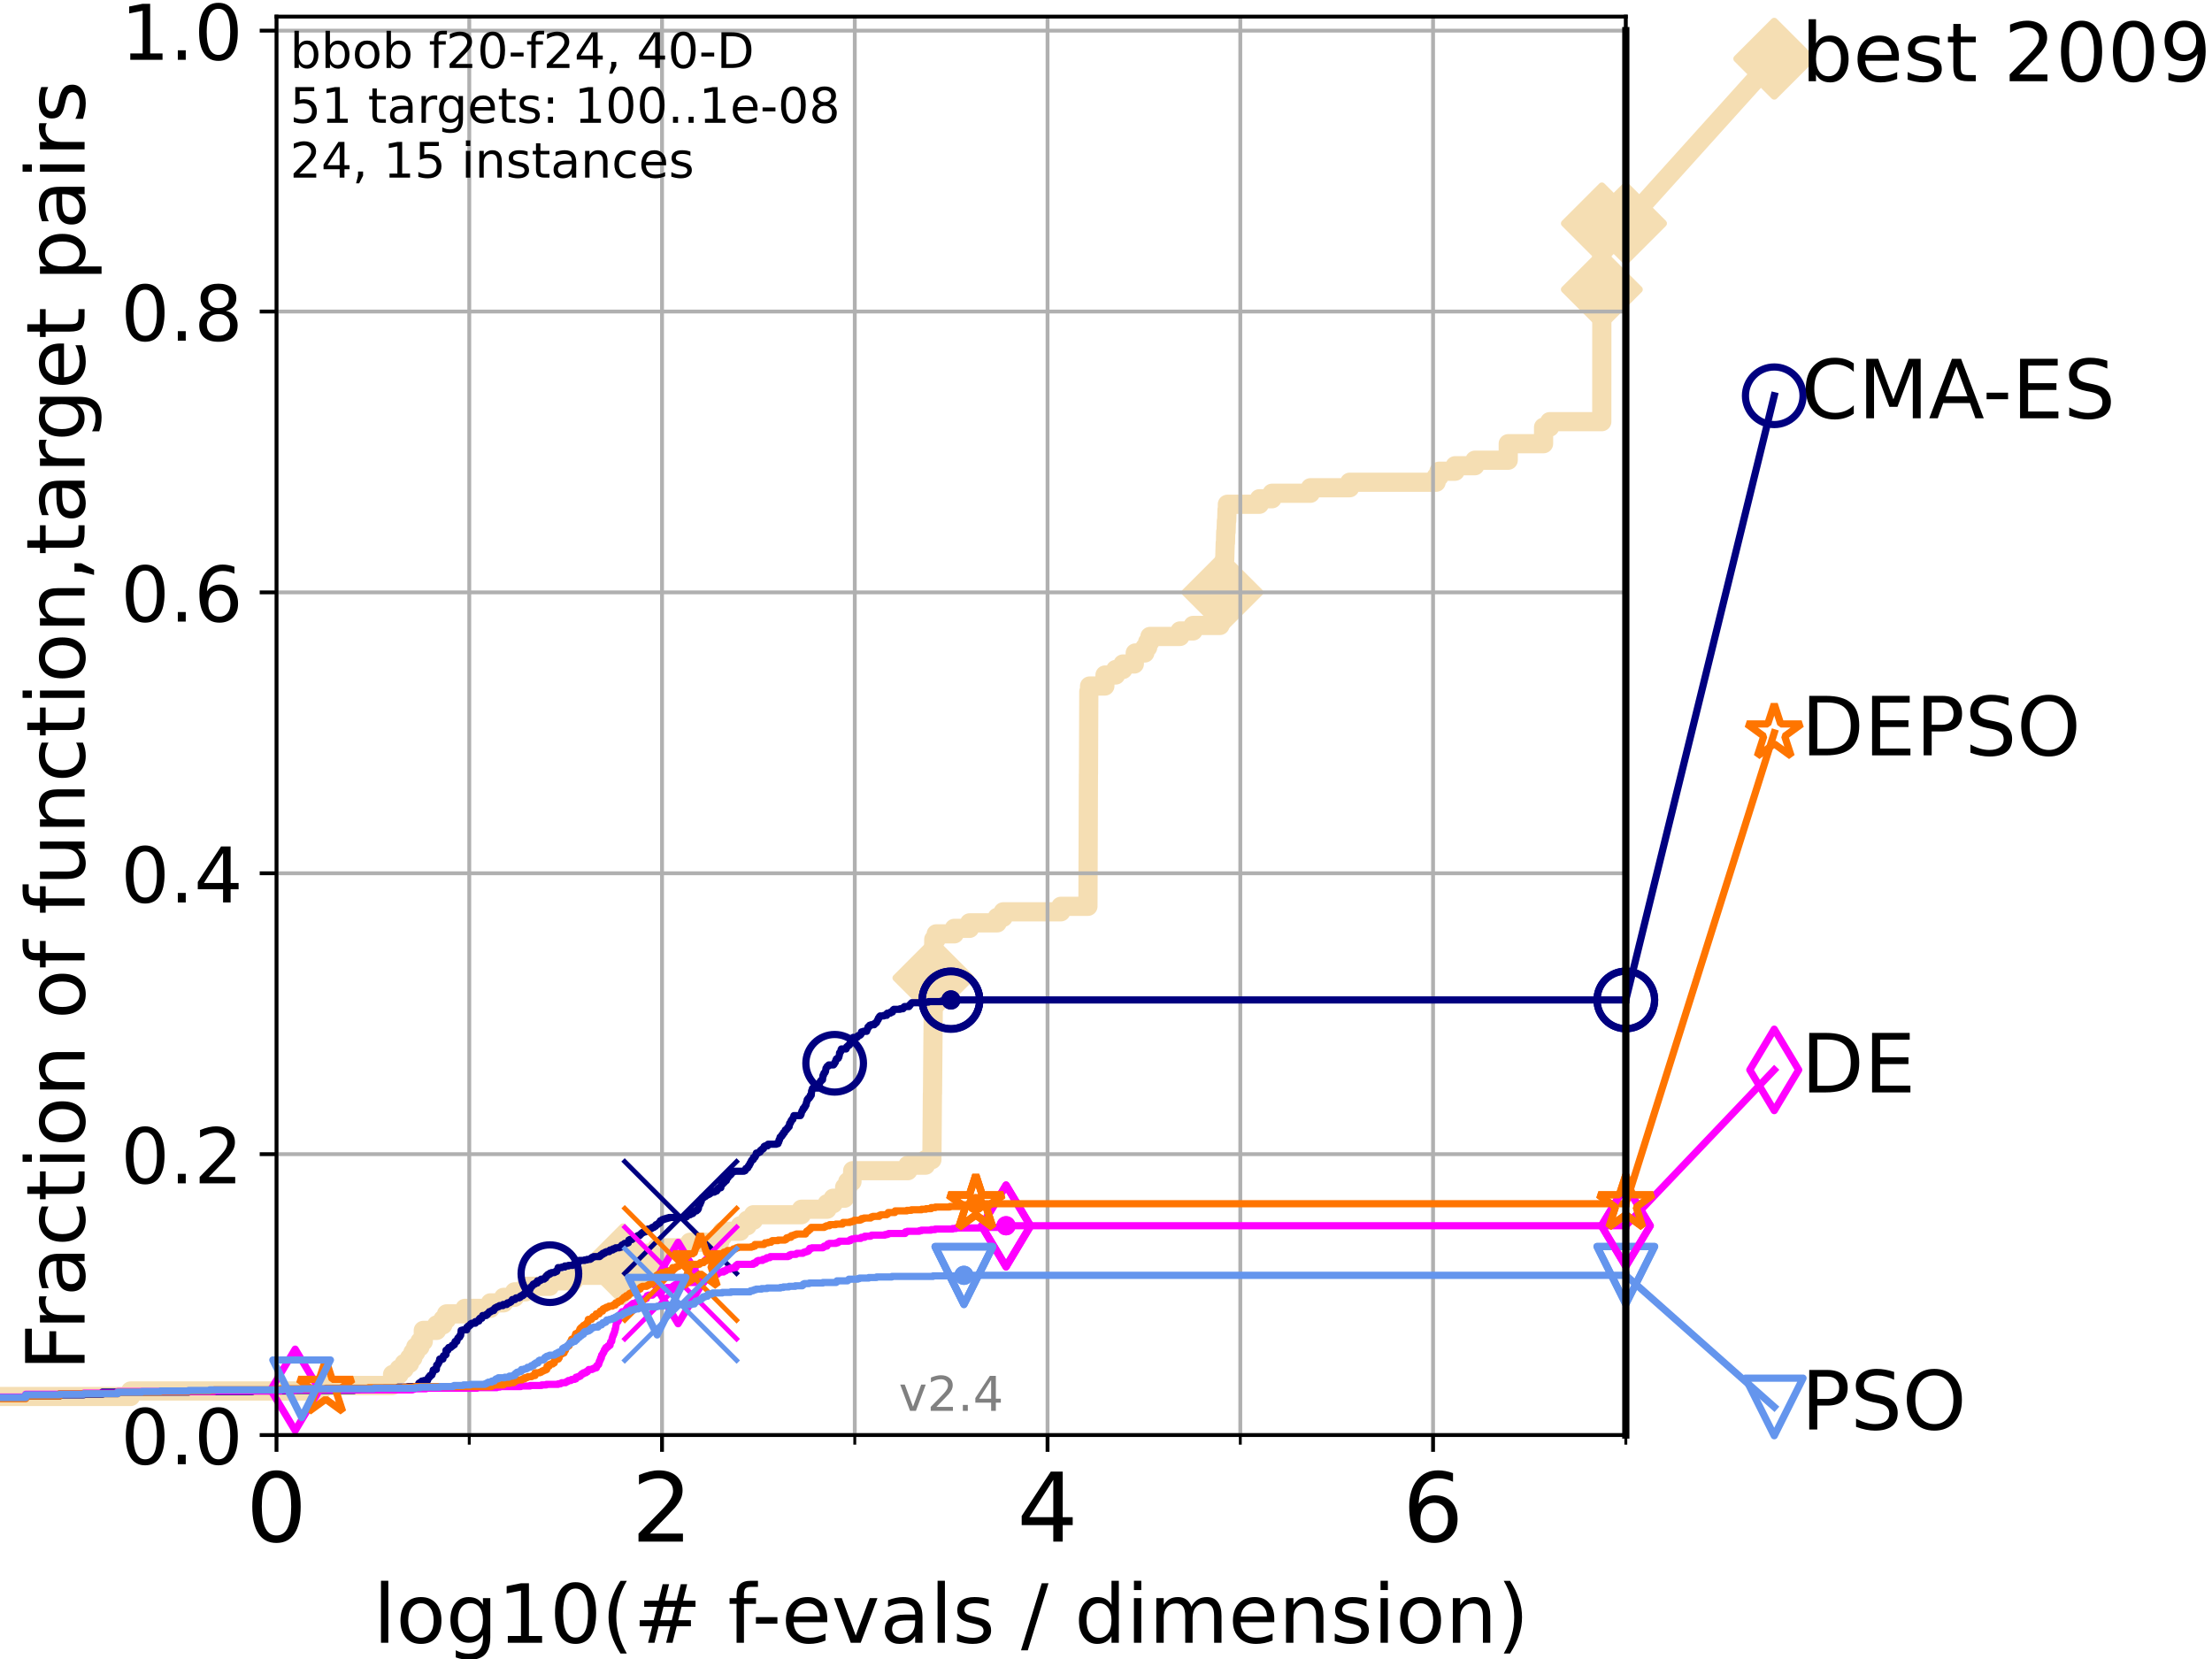 <?xml version="1.0" encoding="utf-8" standalone="no"?>
<!DOCTYPE svg PUBLIC "-//W3C//DTD SVG 1.1//EN"
  "http://www.w3.org/Graphics/SVG/1.1/DTD/svg11.dtd">
<!-- Created with matplotlib (https://matplotlib.org/) -->
<svg height="345.6pt" version="1.1" viewBox="0 0 460.8 345.6" width="460.8pt" xmlns="http://www.w3.org/2000/svg" xmlns:xlink="http://www.w3.org/1999/xlink">
 <defs>
  <style type="text/css">
*{stroke-linecap:butt;stroke-linejoin:round;}
  </style>
 </defs>
 <g id="figure_1">
  <g id="patch_1">
   <path d="M 0 345.6 
L 460.8 345.6 
L 460.8 0 
L 0 0 
z
" style="fill:#ffffff;"/>
  </g>
  <g id="axes_1">
   <g id="patch_2">
    <path d="M 57.6 298.944 
L 338.688 298.944 
L 338.688 3.456 
L 57.6 3.456 
z
" style="fill:#ffffff;"/>
   </g>
   <g id="line2d_1">
    <path d="M -1 290.913 
L 27.204 290.913 
L 27.204 289.766 
L 66.854 289.766 
L 66.854 288.618 
L 81.776 288.618 
L 81.776 286.324 
L 83.138 286.324 
L 83.138 285.176 
L 84.213 285.176 
L 84.213 284.029 
L 85.315 284.029 
L 85.315 282.882 
L 86.013 282.882 
L 86.013 281.734 
L 86.601 281.734 
L 86.601 280.587 
L 87.487 280.587 
L 87.487 279.44 
L 88.18 279.44 
L 88.18 277.145 
L 90.966 277.145 
L 90.966 275.998 
L 92.267 275.998 
L 92.267 274.851 
L 93.027 274.851 
L 93.027 273.703 
L 96.861 273.703 
L 96.861 272.556 
L 102.162 272.556 
L 102.162 271.409 
L 104.913 271.409 
L 104.913 270.261 
L 107.188 270.261 
L 107.188 269.114 
L 109.491 269.114 
L 109.491 267.967 
L 114.486 267.967 
L 114.486 266.82 
L 119.503 266.82 
L 119.503 265.672 
L 129.623 265.672 
L 129.623 264.525 
L 129.784 264.525 
L 129.784 263.378 
L 132.47 263.378 
L 132.47 262.23 
L 133.409 262.23 
L 133.409 261.083 
L 136.813 261.083 
L 136.813 259.936 
L 143.723 259.936 
L 143.723 258.788 
L 149.931 258.788 
L 149.931 257.641 
L 150.502 257.641 
L 150.502 256.494 
L 154.186 256.494 
L 154.186 255.346 
L 155.657 255.346 
L 155.657 254.199 
L 156.961 254.199 
L 156.961 253.052 
L 166.948 253.052 
L 166.948 251.905 
L 172.291 251.905 
L 172.291 250.757 
L 173.57 250.757 
L 173.57 249.61 
L 175.936 249.61 
L 175.956 247.315 
L 176.598 247.315 
L 176.598 246.168 
L 177.48 246.168 
L 177.48 245.021 
L 177.626 245.021 
L 177.626 243.873 
L 189.134 243.873 
L 189.134 242.726 
L 192.808 242.726 
L 192.808 241.579 
L 194.133 241.579 
L 194.237 227.811 
L 194.258 227.811 
L 194.366 215.191 
L 194.373 215.191 
L 194.468 200.276 
L 194.488 200.276 
L 194.521 195.687 
L 195.029 195.687 
L 195.029 194.539 
L 198.802 194.539 
L 198.802 193.392 
L 201.983 193.392 
L 201.983 192.245 
L 207.743 192.245 
L 207.743 191.097 
L 208.986 191.097 
L 208.986 189.95 
L 220.991 189.95 
L 220.991 188.803 
L 226.637 188.803 
L 226.739 161.268 
L 226.752 161.268 
L 226.819 144.058 
L 226.978 144.058 
L 226.978 142.911 
L 230.164 142.911 
L 230.194 140.616 
L 232.418 140.616 
L 232.418 139.469 
L 233.93 139.469 
L 233.93 138.322 
L 236.301 138.322 
L 236.301 137.174 
L 236.489 137.174 
L 236.489 136.027 
L 238.488 136.027 
L 238.488 134.88 
L 239.079 134.88 
L 239.079 133.732 
L 239.55 133.732 
L 239.55 132.585 
L 245.817 132.585 
L 245.817 131.438 
L 248.541 131.438 
L 248.541 130.29 
L 254.147 130.29 
L 254.147 129.143 
L 254.265 129.143 
L 254.265 127.996 
L 254.404 127.996 
L 254.461 125.701 
L 254.566 125.701 
L 254.651 123.407 
L 254.714 123.407 
L 254.797 121.112 
L 254.861 121.112 
L 254.931 118.817 
L 254.982 118.817 
L 255.056 116.523 
L 255.136 116.523 
L 255.238 113.081 
L 255.29 113.081 
L 255.339 110.786 
L 255.416 110.786 
L 255.487 108.492 
L 255.55 108.492 
L 255.609 106.197 
L 255.684 106.197 
L 255.684 105.05 
L 262.351 105.05 
L 262.351 103.902 
L 264.991 103.902 
L 264.991 102.755 
L 272.98 102.755 
L 272.98 101.608 
L 281.167 101.608 
L 281.167 100.461 
L 299.175 100.461 
L 299.175 99.313 
L 299.767 99.313 
L 299.767 98.166 
L 303.13 98.166 
L 303.13 97.019 
L 307.244 97.019 
L 307.244 95.871 
L 314.19 95.871 
L 314.195 92.429 
L 321.553 92.429 
L 321.557 88.987 
L 322.834 88.987 
L 322.834 87.84 
L 333.68 87.84 
L 333.699 46.537 
L 338.688 46.537 
L 338.688 46.537 
" style="fill:none;stroke:#f5deb3;stroke-linecap:square;stroke-width:4;"/>
   </g>
   <g id="line2d_2">
    <defs>
     <path d="M -0 7.778 
L 7.778 0 
L 0 -7.778 
L -7.778 -0 
z
" id="mea73647738" style="stroke:#f5deb3;stroke-linejoin:miter;stroke-width:1.5;"/>
    </defs>
    <g>
     <use style="fill:#f5deb3;stroke:#f5deb3;stroke-linejoin:miter;stroke-width:1.5;" x="129.784" xlink:href="#mea73647738" y="263.378"/>
     <use style="fill:#f5deb3;stroke:#f5deb3;stroke-linejoin:miter;stroke-width:1.5;" x="194.442" xlink:href="#mea73647738" y="203.718"/>
     <use style="fill:#f5deb3;stroke:#f5deb3;stroke-linejoin:miter;stroke-width:1.5;" x="254.651" xlink:href="#mea73647738" y="123.407"/>
     <use style="fill:#f5deb3;stroke:#f5deb3;stroke-linejoin:miter;stroke-width:1.5;" x="333.693" xlink:href="#mea73647738" y="60.305"/>
     <use style="fill:#f5deb3;stroke:#f5deb3;stroke-linejoin:miter;stroke-width:1.5;" x="333.699" xlink:href="#mea73647738" y="46.537"/>
     <use style="fill:#f5deb3;stroke:#f5deb3;stroke-linejoin:miter;stroke-width:1.5;" x="338.688" xlink:href="#mea73647738" y="46.537"/>
    </g>
   </g>
   <g id="line2d_3">
    <path style="fill:none;stroke:#f5deb3;stroke-linecap:square;stroke-width:4;"/>
    <g/>
   </g>
   <g id="line2d_4">
    <path d="M 338.688 46.537 
L 369.608 12.233 
" style="fill:none;stroke:#f5deb3;stroke-linecap:square;stroke-width:4;"/>
    <g>
     <use style="fill:#f5deb3;stroke:#f5deb3;stroke-linejoin:miter;stroke-width:1.5;" x="338.688" xlink:href="#mea73647738" y="46.537"/>
     <use style="fill:#f5deb3;stroke:#f5deb3;stroke-linejoin:miter;stroke-width:1.5;" x="369.608" xlink:href="#mea73647738" y="12.233"/>
    </g>
   </g>
   <g id="matplotlib.axis_1">
    <g id="xtick_1">
     <g id="line2d_5">
      <path clip-path="url(#p704571d403)" d="M 57.6 298.944 
L 57.6 3.456 
" style="fill:none;stroke:#b0b0b0;stroke-linecap:square;stroke-width:0.8;"/>
     </g>
     <g id="line2d_6">
      <defs>
       <path d="M 0 0 
L 0 3.5 
" id="mcead6d4dd3" style="stroke:#000000;stroke-width:0.8;"/>
      </defs>
      <g>
       <use style="stroke:#000000;stroke-width:0.8;" x="57.6" xlink:href="#mcead6d4dd3" y="298.944"/>
      </g>
     </g>
     <g id="text_1">
      <!-- 0 -->
      <defs>
       <path d="M 31.781 66.406 
Q 24.172 66.406 20.328 58.906 
Q 16.5 51.422 16.5 36.375 
Q 16.5 21.391 20.328 13.891 
Q 24.172 6.391 31.781 6.391 
Q 39.453 6.391 43.281 13.891 
Q 47.125 21.391 47.125 36.375 
Q 47.125 51.422 43.281 58.906 
Q 39.453 66.406 31.781 66.406 
z
M 31.781 74.219 
Q 44.047 74.219 50.516 64.516 
Q 56.984 54.828 56.984 36.375 
Q 56.984 17.969 50.516 8.266 
Q 44.047 -1.422 31.781 -1.422 
Q 19.531 -1.422 13.062 8.266 
Q 6.594 17.969 6.594 36.375 
Q 6.594 54.828 13.062 64.516 
Q 19.531 74.219 31.781 74.219 
z
" id="DejaVuSans-48"/>
      </defs>
      <g transform="translate(51.237 321.141)scale(0.2 -0.2)">
       <use xlink:href="#DejaVuSans-48"/>
      </g>
     </g>
    </g>
    <g id="xtick_2">
     <g id="line2d_7">
      <path clip-path="url(#p704571d403)" d="M 137.911 298.944 
L 137.911 3.456 
" style="fill:none;stroke:#b0b0b0;stroke-linecap:square;stroke-width:0.8;"/>
     </g>
     <g id="line2d_8">
      <g>
       <use style="stroke:#000000;stroke-width:0.8;" x="137.911" xlink:href="#mcead6d4dd3" y="298.944"/>
      </g>
     </g>
     <g id="text_2">
      <!-- 2 -->
      <defs>
       <path d="M 19.188 8.297 
L 53.609 8.297 
L 53.609 0 
L 7.328 0 
L 7.328 8.297 
Q 12.938 14.109 22.625 23.891 
Q 32.328 33.688 34.812 36.531 
Q 39.547 41.844 41.422 45.531 
Q 43.312 49.219 43.312 52.781 
Q 43.312 58.594 39.234 62.25 
Q 35.156 65.922 28.609 65.922 
Q 23.969 65.922 18.812 64.312 
Q 13.672 62.703 7.812 59.422 
L 7.812 69.391 
Q 13.766 71.781 18.938 73 
Q 24.125 74.219 28.422 74.219 
Q 39.75 74.219 46.484 68.547 
Q 53.219 62.891 53.219 53.422 
Q 53.219 48.922 51.531 44.891 
Q 49.859 40.875 45.406 35.406 
Q 44.188 33.984 37.641 27.219 
Q 31.109 20.453 19.188 8.297 
z
" id="DejaVuSans-50"/>
      </defs>
      <g transform="translate(131.548 321.141)scale(0.2 -0.2)">
       <use xlink:href="#DejaVuSans-50"/>
      </g>
     </g>
    </g>
    <g id="xtick_3">
     <g id="line2d_9">
      <path clip-path="url(#p704571d403)" d="M 218.222 298.944 
L 218.222 3.456 
" style="fill:none;stroke:#b0b0b0;stroke-linecap:square;stroke-width:0.8;"/>
     </g>
     <g id="line2d_10">
      <g>
       <use style="stroke:#000000;stroke-width:0.8;" x="218.222" xlink:href="#mcead6d4dd3" y="298.944"/>
      </g>
     </g>
     <g id="text_3">
      <!-- 4 -->
      <defs>
       <path d="M 37.797 64.312 
L 12.891 25.391 
L 37.797 25.391 
z
M 35.203 72.906 
L 47.609 72.906 
L 47.609 25.391 
L 58.016 25.391 
L 58.016 17.188 
L 47.609 17.188 
L 47.609 0 
L 37.797 0 
L 37.797 17.188 
L 4.891 17.188 
L 4.891 26.703 
z
" id="DejaVuSans-52"/>
      </defs>
      <g transform="translate(211.859 321.141)scale(0.2 -0.2)">
       <use xlink:href="#DejaVuSans-52"/>
      </g>
     </g>
    </g>
    <g id="xtick_4">
     <g id="line2d_11">
      <path clip-path="url(#p704571d403)" d="M 298.533 298.944 
L 298.533 3.456 
" style="fill:none;stroke:#b0b0b0;stroke-linecap:square;stroke-width:0.8;"/>
     </g>
     <g id="line2d_12">
      <g>
       <use style="stroke:#000000;stroke-width:0.8;" x="298.533" xlink:href="#mcead6d4dd3" y="298.944"/>
      </g>
     </g>
     <g id="text_4">
      <!-- 6 -->
      <defs>
       <path d="M 33.016 40.375 
Q 26.375 40.375 22.484 35.828 
Q 18.609 31.297 18.609 23.391 
Q 18.609 15.531 22.484 10.953 
Q 26.375 6.391 33.016 6.391 
Q 39.656 6.391 43.531 10.953 
Q 47.406 15.531 47.406 23.391 
Q 47.406 31.297 43.531 35.828 
Q 39.656 40.375 33.016 40.375 
z
M 52.594 71.297 
L 52.594 62.312 
Q 48.875 64.062 45.094 64.984 
Q 41.312 65.922 37.594 65.922 
Q 27.828 65.922 22.672 59.328 
Q 17.531 52.734 16.797 39.406 
Q 19.672 43.656 24.016 45.922 
Q 28.375 48.188 33.594 48.188 
Q 44.578 48.188 50.953 41.516 
Q 57.328 34.859 57.328 23.391 
Q 57.328 12.156 50.688 5.359 
Q 44.047 -1.422 33.016 -1.422 
Q 20.359 -1.422 13.672 8.266 
Q 6.984 17.969 6.984 36.375 
Q 6.984 53.656 15.188 63.938 
Q 23.391 74.219 37.203 74.219 
Q 40.922 74.219 44.703 73.484 
Q 48.484 72.75 52.594 71.297 
z
" id="DejaVuSans-54"/>
      </defs>
      <g transform="translate(292.17 321.141)scale(0.2 -0.2)">
       <use xlink:href="#DejaVuSans-54"/>
      </g>
     </g>
    </g>
    <g id="xtick_5">
     <g id="line2d_13">
      <path clip-path="url(#p704571d403)" d="M 97.755 298.944 
L 97.755 3.456 
" style="fill:none;stroke:#b0b0b0;stroke-linecap:square;stroke-width:0.8;"/>
     </g>
     <g id="line2d_14">
      <defs>
       <path d="M 0 0 
L 0 2 
" id="m4e30d13ba3" style="stroke:#000000;stroke-width:0.6;"/>
      </defs>
      <g>
       <use style="stroke:#000000;stroke-width:0.6;" x="97.755" xlink:href="#m4e30d13ba3" y="298.944"/>
      </g>
     </g>
    </g>
    <g id="xtick_6">
     <g id="line2d_15">
      <path clip-path="url(#p704571d403)" d="M 178.066 298.944 
L 178.066 3.456 
" style="fill:none;stroke:#b0b0b0;stroke-linecap:square;stroke-width:0.8;"/>
     </g>
     <g id="line2d_16">
      <g>
       <use style="stroke:#000000;stroke-width:0.6;" x="178.066" xlink:href="#m4e30d13ba3" y="298.944"/>
      </g>
     </g>
    </g>
    <g id="xtick_7">
     <g id="line2d_17">
      <path clip-path="url(#p704571d403)" d="M 258.377 298.944 
L 258.377 3.456 
" style="fill:none;stroke:#b0b0b0;stroke-linecap:square;stroke-width:0.8;"/>
     </g>
     <g id="line2d_18">
      <g>
       <use style="stroke:#000000;stroke-width:0.6;" x="258.377" xlink:href="#m4e30d13ba3" y="298.944"/>
      </g>
     </g>
    </g>
    <g id="xtick_8">
     <g id="line2d_19">
      <path clip-path="url(#p704571d403)" d="M 338.688 298.944 
L 338.688 3.456 
" style="fill:none;stroke:#b0b0b0;stroke-linecap:square;stroke-width:0.8;"/>
     </g>
     <g id="line2d_20">
      <g>
       <use style="stroke:#000000;stroke-width:0.6;" x="338.688" xlink:href="#m4e30d13ba3" y="298.944"/>
      </g>
     </g>
    </g>
    <g id="text_5">
     <!-- log10(# f-evals / dimension) -->
     <defs>
      <path d="M 9.422 75.984 
L 18.406 75.984 
L 18.406 0 
L 9.422 0 
z
" id="DejaVuSans-108"/>
      <path d="M 30.609 48.391 
Q 23.391 48.391 19.188 42.75 
Q 14.984 37.109 14.984 27.297 
Q 14.984 17.484 19.156 11.844 
Q 23.344 6.203 30.609 6.203 
Q 37.797 6.203 41.984 11.859 
Q 46.188 17.531 46.188 27.297 
Q 46.188 37.016 41.984 42.703 
Q 37.797 48.391 30.609 48.391 
z
M 30.609 56 
Q 42.328 56 49.016 48.375 
Q 55.719 40.766 55.719 27.297 
Q 55.719 13.875 49.016 6.219 
Q 42.328 -1.422 30.609 -1.422 
Q 18.844 -1.422 12.172 6.219 
Q 5.516 13.875 5.516 27.297 
Q 5.516 40.766 12.172 48.375 
Q 18.844 56 30.609 56 
z
" id="DejaVuSans-111"/>
      <path d="M 45.406 27.984 
Q 45.406 37.75 41.375 43.109 
Q 37.359 48.484 30.078 48.484 
Q 22.859 48.484 18.828 43.109 
Q 14.797 37.75 14.797 27.984 
Q 14.797 18.266 18.828 12.891 
Q 22.859 7.516 30.078 7.516 
Q 37.359 7.516 41.375 12.891 
Q 45.406 18.266 45.406 27.984 
z
M 54.391 6.781 
Q 54.391 -7.172 48.188 -13.984 
Q 42 -20.797 29.203 -20.797 
Q 24.469 -20.797 20.266 -20.094 
Q 16.062 -19.391 12.109 -17.922 
L 12.109 -9.188 
Q 16.062 -11.328 19.922 -12.344 
Q 23.781 -13.375 27.781 -13.375 
Q 36.625 -13.375 41.016 -8.766 
Q 45.406 -4.156 45.406 5.172 
L 45.406 9.625 
Q 42.625 4.781 38.281 2.391 
Q 33.938 0 27.875 0 
Q 17.828 0 11.672 7.656 
Q 5.516 15.328 5.516 27.984 
Q 5.516 40.672 11.672 48.328 
Q 17.828 56 27.875 56 
Q 33.938 56 38.281 53.609 
Q 42.625 51.219 45.406 46.391 
L 45.406 54.688 
L 54.391 54.688 
z
" id="DejaVuSans-103"/>
      <path d="M 12.406 8.297 
L 28.516 8.297 
L 28.516 63.922 
L 10.984 60.406 
L 10.984 69.391 
L 28.422 72.906 
L 38.281 72.906 
L 38.281 8.297 
L 54.391 8.297 
L 54.391 0 
L 12.406 0 
z
" id="DejaVuSans-49"/>
      <path d="M 31 75.875 
Q 24.469 64.656 21.281 53.656 
Q 18.109 42.672 18.109 31.391 
Q 18.109 20.125 21.312 9.062 
Q 24.516 -2 31 -13.188 
L 23.188 -13.188 
Q 15.875 -1.703 12.234 9.375 
Q 8.594 20.453 8.594 31.391 
Q 8.594 42.281 12.203 53.312 
Q 15.828 64.359 23.188 75.875 
z
" id="DejaVuSans-40"/>
      <path d="M 51.125 44 
L 36.922 44 
L 32.812 27.688 
L 47.125 27.688 
z
M 43.797 71.781 
L 38.719 51.516 
L 52.984 51.516 
L 58.109 71.781 
L 65.922 71.781 
L 60.891 51.516 
L 76.125 51.516 
L 76.125 44 
L 58.984 44 
L 54.984 27.688 
L 70.516 27.688 
L 70.516 20.219 
L 53.078 20.219 
L 48 0 
L 40.188 0 
L 45.219 20.219 
L 30.906 20.219 
L 25.875 0 
L 18.016 0 
L 23.094 20.219 
L 7.719 20.219 
L 7.719 27.688 
L 24.906 27.688 
L 29 44 
L 13.281 44 
L 13.281 51.516 
L 30.906 51.516 
L 35.891 71.781 
z
" id="DejaVuSans-35"/>
      <path id="DejaVuSans-32"/>
      <path d="M 37.109 75.984 
L 37.109 68.5 
L 28.516 68.5 
Q 23.688 68.5 21.797 66.547 
Q 19.922 64.594 19.922 59.516 
L 19.922 54.688 
L 34.719 54.688 
L 34.719 47.703 
L 19.922 47.703 
L 19.922 0 
L 10.891 0 
L 10.891 47.703 
L 2.297 47.703 
L 2.297 54.688 
L 10.891 54.688 
L 10.891 58.5 
Q 10.891 67.625 15.141 71.797 
Q 19.391 75.984 28.609 75.984 
z
" id="DejaVuSans-102"/>
      <path d="M 4.891 31.391 
L 31.203 31.391 
L 31.203 23.391 
L 4.891 23.391 
z
" id="DejaVuSans-45"/>
      <path d="M 56.203 29.594 
L 56.203 25.203 
L 14.891 25.203 
Q 15.484 15.922 20.484 11.062 
Q 25.484 6.203 34.422 6.203 
Q 39.594 6.203 44.453 7.469 
Q 49.312 8.734 54.109 11.281 
L 54.109 2.781 
Q 49.266 0.734 44.188 -0.344 
Q 39.109 -1.422 33.891 -1.422 
Q 20.797 -1.422 13.156 6.188 
Q 5.516 13.812 5.516 26.812 
Q 5.516 40.234 12.766 48.109 
Q 20.016 56 32.328 56 
Q 43.359 56 49.781 48.891 
Q 56.203 41.797 56.203 29.594 
z
M 47.219 32.234 
Q 47.125 39.594 43.094 43.984 
Q 39.062 48.391 32.422 48.391 
Q 24.906 48.391 20.391 44.141 
Q 15.875 39.891 15.188 32.172 
z
" id="DejaVuSans-101"/>
      <path d="M 2.984 54.688 
L 12.5 54.688 
L 29.594 8.797 
L 46.688 54.688 
L 56.203 54.688 
L 35.688 0 
L 23.484 0 
z
" id="DejaVuSans-118"/>
      <path d="M 34.281 27.484 
Q 23.391 27.484 19.188 25 
Q 14.984 22.516 14.984 16.5 
Q 14.984 11.719 18.141 8.906 
Q 21.297 6.109 26.703 6.109 
Q 34.188 6.109 38.703 11.406 
Q 43.219 16.703 43.219 25.484 
L 43.219 27.484 
z
M 52.203 31.203 
L 52.203 0 
L 43.219 0 
L 43.219 8.297 
Q 40.141 3.328 35.547 0.953 
Q 30.953 -1.422 24.312 -1.422 
Q 15.922 -1.422 10.953 3.297 
Q 6 8.016 6 15.922 
Q 6 25.141 12.172 29.828 
Q 18.359 34.516 30.609 34.516 
L 43.219 34.516 
L 43.219 35.406 
Q 43.219 41.609 39.141 45 
Q 35.062 48.391 27.688 48.391 
Q 23 48.391 18.547 47.266 
Q 14.109 46.141 10.016 43.891 
L 10.016 52.203 
Q 14.938 54.109 19.578 55.047 
Q 24.219 56 28.609 56 
Q 40.484 56 46.344 49.844 
Q 52.203 43.703 52.203 31.203 
z
" id="DejaVuSans-97"/>
      <path d="M 44.281 53.078 
L 44.281 44.578 
Q 40.484 46.531 36.375 47.5 
Q 32.281 48.484 27.875 48.484 
Q 21.188 48.484 17.844 46.438 
Q 14.5 44.391 14.5 40.281 
Q 14.5 37.156 16.891 35.375 
Q 19.281 33.594 26.516 31.984 
L 29.594 31.297 
Q 39.156 29.25 43.188 25.516 
Q 47.219 21.781 47.219 15.094 
Q 47.219 7.469 41.188 3.016 
Q 35.156 -1.422 24.609 -1.422 
Q 20.219 -1.422 15.453 -0.562 
Q 10.688 0.297 5.422 2 
L 5.422 11.281 
Q 10.406 8.688 15.234 7.391 
Q 20.062 6.109 24.812 6.109 
Q 31.156 6.109 34.562 8.281 
Q 37.984 10.453 37.984 14.406 
Q 37.984 18.062 35.516 20.016 
Q 33.062 21.969 24.703 23.781 
L 21.578 24.516 
Q 13.234 26.266 9.516 29.906 
Q 5.812 33.547 5.812 39.891 
Q 5.812 47.609 11.281 51.797 
Q 16.75 56 26.812 56 
Q 31.781 56 36.172 55.266 
Q 40.578 54.547 44.281 53.078 
z
" id="DejaVuSans-115"/>
      <path d="M 25.391 72.906 
L 33.688 72.906 
L 8.297 -9.281 
L 0 -9.281 
z
" id="DejaVuSans-47"/>
      <path d="M 45.406 46.391 
L 45.406 75.984 
L 54.391 75.984 
L 54.391 0 
L 45.406 0 
L 45.406 8.203 
Q 42.578 3.328 38.25 0.953 
Q 33.938 -1.422 27.875 -1.422 
Q 17.969 -1.422 11.734 6.484 
Q 5.516 14.406 5.516 27.297 
Q 5.516 40.188 11.734 48.094 
Q 17.969 56 27.875 56 
Q 33.938 56 38.25 53.625 
Q 42.578 51.266 45.406 46.391 
z
M 14.797 27.297 
Q 14.797 17.391 18.875 11.75 
Q 22.953 6.109 30.078 6.109 
Q 37.203 6.109 41.297 11.75 
Q 45.406 17.391 45.406 27.297 
Q 45.406 37.203 41.297 42.844 
Q 37.203 48.484 30.078 48.484 
Q 22.953 48.484 18.875 42.844 
Q 14.797 37.203 14.797 27.297 
z
" id="DejaVuSans-100"/>
      <path d="M 9.422 54.688 
L 18.406 54.688 
L 18.406 0 
L 9.422 0 
z
M 9.422 75.984 
L 18.406 75.984 
L 18.406 64.594 
L 9.422 64.594 
z
" id="DejaVuSans-105"/>
      <path d="M 52 44.188 
Q 55.375 50.25 60.062 53.125 
Q 64.75 56 71.094 56 
Q 79.641 56 84.281 50.016 
Q 88.922 44.047 88.922 33.016 
L 88.922 0 
L 79.891 0 
L 79.891 32.719 
Q 79.891 40.578 77.094 44.375 
Q 74.312 48.188 68.609 48.188 
Q 61.625 48.188 57.562 43.547 
Q 53.516 38.922 53.516 30.906 
L 53.516 0 
L 44.484 0 
L 44.484 32.719 
Q 44.484 40.625 41.703 44.406 
Q 38.922 48.188 33.109 48.188 
Q 26.219 48.188 22.156 43.531 
Q 18.109 38.875 18.109 30.906 
L 18.109 0 
L 9.078 0 
L 9.078 54.688 
L 18.109 54.688 
L 18.109 46.188 
Q 21.188 51.219 25.484 53.609 
Q 29.781 56 35.688 56 
Q 41.656 56 45.828 52.969 
Q 50 49.953 52 44.188 
z
" id="DejaVuSans-109"/>
      <path d="M 54.891 33.016 
L 54.891 0 
L 45.906 0 
L 45.906 32.719 
Q 45.906 40.484 42.875 44.328 
Q 39.844 48.188 33.797 48.188 
Q 26.516 48.188 22.312 43.547 
Q 18.109 38.922 18.109 30.906 
L 18.109 0 
L 9.078 0 
L 9.078 54.688 
L 18.109 54.688 
L 18.109 46.188 
Q 21.344 51.125 25.703 53.562 
Q 30.078 56 35.797 56 
Q 45.219 56 50.047 50.172 
Q 54.891 44.344 54.891 33.016 
z
" id="DejaVuSans-110"/>
      <path d="M 8.016 75.875 
L 15.828 75.875 
Q 23.141 64.359 26.781 53.312 
Q 30.422 42.281 30.422 31.391 
Q 30.422 20.453 26.781 9.375 
Q 23.141 -1.703 15.828 -13.188 
L 8.016 -13.188 
Q 14.5 -2 17.703 9.062 
Q 20.906 20.125 20.906 31.391 
Q 20.906 42.672 17.703 53.656 
Q 14.5 64.656 8.016 75.875 
z
" id="DejaVuSans-41"/>
     </defs>
     <g transform="translate(77.764 342.218)scale(0.17 -0.17)">
      <use xlink:href="#DejaVuSans-108"/>
      <use x="27.783" xlink:href="#DejaVuSans-111"/>
      <use x="88.965" xlink:href="#DejaVuSans-103"/>
      <use x="152.441" xlink:href="#DejaVuSans-49"/>
      <use x="216.064" xlink:href="#DejaVuSans-48"/>
      <use x="279.688" xlink:href="#DejaVuSans-40"/>
      <use x="318.701" xlink:href="#DejaVuSans-35"/>
      <use x="402.49" xlink:href="#DejaVuSans-32"/>
      <use x="434.277" xlink:href="#DejaVuSans-102"/>
      <use x="463.982" xlink:href="#DejaVuSans-45"/>
      <use x="500.066" xlink:href="#DejaVuSans-101"/>
      <use x="561.59" xlink:href="#DejaVuSans-118"/>
      <use x="620.77" xlink:href="#DejaVuSans-97"/>
      <use x="682.049" xlink:href="#DejaVuSans-108"/>
      <use x="709.832" xlink:href="#DejaVuSans-115"/>
      <use x="761.932" xlink:href="#DejaVuSans-32"/>
      <use x="793.719" xlink:href="#DejaVuSans-47"/>
      <use x="827.41" xlink:href="#DejaVuSans-32"/>
      <use x="859.197" xlink:href="#DejaVuSans-100"/>
      <use x="922.674" xlink:href="#DejaVuSans-105"/>
      <use x="950.457" xlink:href="#DejaVuSans-109"/>
      <use x="1047.869" xlink:href="#DejaVuSans-101"/>
      <use x="1109.393" xlink:href="#DejaVuSans-110"/>
      <use x="1172.771" xlink:href="#DejaVuSans-115"/>
      <use x="1224.871" xlink:href="#DejaVuSans-105"/>
      <use x="1252.654" xlink:href="#DejaVuSans-111"/>
      <use x="1313.836" xlink:href="#DejaVuSans-110"/>
      <use x="1377.215" xlink:href="#DejaVuSans-41"/>
     </g>
    </g>
   </g>
   <g id="matplotlib.axis_2">
    <g id="ytick_1">
     <g id="line2d_21">
      <path clip-path="url(#p704571d403)" d="M 57.6 298.944 
L 338.688 298.944 
" style="fill:none;stroke:#b0b0b0;stroke-linecap:square;stroke-width:0.8;"/>
     </g>
     <g id="line2d_22">
      <defs>
       <path d="M 0 0 
L -3.5 0 
" id="m1a7d9d1282" style="stroke:#000000;stroke-width:0.8;"/>
      </defs>
      <g>
       <use style="stroke:#000000;stroke-width:0.8;" x="57.6" xlink:href="#m1a7d9d1282" y="298.944"/>
      </g>
     </g>
     <g id="text_6">
      <!-- 0.0 -->
      <defs>
       <path d="M 10.688 12.406 
L 21 12.406 
L 21 0 
L 10.688 0 
z
" id="DejaVuSans-46"/>
      </defs>
      <g transform="translate(25.155 305.023)scale(0.16 -0.16)">
       <use xlink:href="#DejaVuSans-48"/>
       <use x="63.623" xlink:href="#DejaVuSans-46"/>
       <use x="95.41" xlink:href="#DejaVuSans-48"/>
      </g>
     </g>
    </g>
    <g id="ytick_2">
     <g id="line2d_23">
      <path clip-path="url(#p704571d403)" d="M 57.6 240.432 
L 338.688 240.432 
" style="fill:none;stroke:#b0b0b0;stroke-linecap:square;stroke-width:0.8;"/>
     </g>
     <g id="line2d_24">
      <g>
       <use style="stroke:#000000;stroke-width:0.8;" x="57.6" xlink:href="#m1a7d9d1282" y="240.432"/>
      </g>
     </g>
     <g id="text_7">
      <!-- 0.2 -->
      <g transform="translate(25.155 246.51)scale(0.16 -0.16)">
       <use xlink:href="#DejaVuSans-48"/>
       <use x="63.623" xlink:href="#DejaVuSans-46"/>
       <use x="95.41" xlink:href="#DejaVuSans-50"/>
      </g>
     </g>
    </g>
    <g id="ytick_3">
     <g id="line2d_25">
      <path clip-path="url(#p704571d403)" d="M 57.6 181.919 
L 338.688 181.919 
" style="fill:none;stroke:#b0b0b0;stroke-linecap:square;stroke-width:0.8;"/>
     </g>
     <g id="line2d_26">
      <g>
       <use style="stroke:#000000;stroke-width:0.8;" x="57.6" xlink:href="#m1a7d9d1282" y="181.919"/>
      </g>
     </g>
     <g id="text_8">
      <!-- 0.4 -->
      <g transform="translate(25.155 187.998)scale(0.16 -0.16)">
       <use xlink:href="#DejaVuSans-48"/>
       <use x="63.623" xlink:href="#DejaVuSans-46"/>
       <use x="95.41" xlink:href="#DejaVuSans-52"/>
      </g>
     </g>
    </g>
    <g id="ytick_4">
     <g id="line2d_27">
      <path clip-path="url(#p704571d403)" d="M 57.6 123.407 
L 338.688 123.407 
" style="fill:none;stroke:#b0b0b0;stroke-linecap:square;stroke-width:0.8;"/>
     </g>
     <g id="line2d_28">
      <g>
       <use style="stroke:#000000;stroke-width:0.8;" x="57.6" xlink:href="#m1a7d9d1282" y="123.407"/>
      </g>
     </g>
     <g id="text_9">
      <!-- 0.6 -->
      <g transform="translate(25.155 129.485)scale(0.16 -0.16)">
       <use xlink:href="#DejaVuSans-48"/>
       <use x="63.623" xlink:href="#DejaVuSans-46"/>
       <use x="95.41" xlink:href="#DejaVuSans-54"/>
      </g>
     </g>
    </g>
    <g id="ytick_5">
     <g id="line2d_29">
      <path clip-path="url(#p704571d403)" d="M 57.6 64.894 
L 338.688 64.894 
" style="fill:none;stroke:#b0b0b0;stroke-linecap:square;stroke-width:0.8;"/>
     </g>
     <g id="line2d_30">
      <g>
       <use style="stroke:#000000;stroke-width:0.8;" x="57.6" xlink:href="#m1a7d9d1282" y="64.894"/>
      </g>
     </g>
     <g id="text_10">
      <!-- 0.8 -->
      <defs>
       <path d="M 31.781 34.625 
Q 24.75 34.625 20.719 30.859 
Q 16.703 27.094 16.703 20.516 
Q 16.703 13.922 20.719 10.156 
Q 24.75 6.391 31.781 6.391 
Q 38.812 6.391 42.859 10.172 
Q 46.922 13.969 46.922 20.516 
Q 46.922 27.094 42.891 30.859 
Q 38.875 34.625 31.781 34.625 
z
M 21.922 38.812 
Q 15.578 40.375 12.031 44.719 
Q 8.5 49.078 8.5 55.328 
Q 8.5 64.062 14.719 69.141 
Q 20.953 74.219 31.781 74.219 
Q 42.672 74.219 48.875 69.141 
Q 55.078 64.062 55.078 55.328 
Q 55.078 49.078 51.531 44.719 
Q 48 40.375 41.703 38.812 
Q 48.828 37.156 52.797 32.312 
Q 56.781 27.484 56.781 20.516 
Q 56.781 9.906 50.312 4.234 
Q 43.844 -1.422 31.781 -1.422 
Q 19.734 -1.422 13.25 4.234 
Q 6.781 9.906 6.781 20.516 
Q 6.781 27.484 10.781 32.312 
Q 14.797 37.156 21.922 38.812 
z
M 18.312 54.391 
Q 18.312 48.734 21.844 45.562 
Q 25.391 42.391 31.781 42.391 
Q 38.141 42.391 41.719 45.562 
Q 45.312 48.734 45.312 54.391 
Q 45.312 60.062 41.719 63.234 
Q 38.141 66.406 31.781 66.406 
Q 25.391 66.406 21.844 63.234 
Q 18.312 60.062 18.312 54.391 
z
" id="DejaVuSans-56"/>
      </defs>
      <g transform="translate(25.155 70.973)scale(0.16 -0.16)">
       <use xlink:href="#DejaVuSans-48"/>
       <use x="63.623" xlink:href="#DejaVuSans-46"/>
       <use x="95.41" xlink:href="#DejaVuSans-56"/>
      </g>
     </g>
    </g>
    <g id="ytick_6">
     <g id="line2d_31">
      <path clip-path="url(#p704571d403)" d="M 57.6 6.382 
L 338.688 6.382 
" style="fill:none;stroke:#b0b0b0;stroke-linecap:square;stroke-width:0.8;"/>
     </g>
     <g id="line2d_32">
      <g>
       <use style="stroke:#000000;stroke-width:0.8;" x="57.6" xlink:href="#m1a7d9d1282" y="6.382"/>
      </g>
     </g>
     <g id="text_11">
      <!-- 1.0 -->
      <g transform="translate(25.155 12.46)scale(0.16 -0.16)">
       <use xlink:href="#DejaVuSans-49"/>
       <use x="63.623" xlink:href="#DejaVuSans-46"/>
       <use x="95.41" xlink:href="#DejaVuSans-48"/>
      </g>
     </g>
    </g>
    <g id="text_12">
     <!-- Fraction of function,target pairs -->
     <defs>
      <path d="M 9.812 72.906 
L 51.703 72.906 
L 51.703 64.594 
L 19.672 64.594 
L 19.672 43.109 
L 48.578 43.109 
L 48.578 34.812 
L 19.672 34.812 
L 19.672 0 
L 9.812 0 
z
" id="DejaVuSans-70"/>
      <path d="M 41.109 46.297 
Q 39.594 47.172 37.812 47.578 
Q 36.031 48 33.891 48 
Q 26.266 48 22.188 43.047 
Q 18.109 38.094 18.109 28.812 
L 18.109 0 
L 9.078 0 
L 9.078 54.688 
L 18.109 54.688 
L 18.109 46.188 
Q 20.953 51.172 25.484 53.578 
Q 30.031 56 36.531 56 
Q 37.453 56 38.578 55.875 
Q 39.703 55.766 41.062 55.516 
z
" id="DejaVuSans-114"/>
      <path d="M 48.781 52.594 
L 48.781 44.188 
Q 44.969 46.297 41.141 47.344 
Q 37.312 48.391 33.406 48.391 
Q 24.656 48.391 19.812 42.844 
Q 14.984 37.312 14.984 27.297 
Q 14.984 17.281 19.812 11.734 
Q 24.656 6.203 33.406 6.203 
Q 37.312 6.203 41.141 7.25 
Q 44.969 8.297 48.781 10.406 
L 48.781 2.094 
Q 45.016 0.344 40.984 -0.531 
Q 36.969 -1.422 32.422 -1.422 
Q 20.062 -1.422 12.781 6.344 
Q 5.516 14.109 5.516 27.297 
Q 5.516 40.672 12.859 48.328 
Q 20.219 56 33.016 56 
Q 37.156 56 41.109 55.141 
Q 45.062 54.297 48.781 52.594 
z
" id="DejaVuSans-99"/>
      <path d="M 18.312 70.219 
L 18.312 54.688 
L 36.812 54.688 
L 36.812 47.703 
L 18.312 47.703 
L 18.312 18.016 
Q 18.312 11.328 20.141 9.422 
Q 21.969 7.516 27.594 7.516 
L 36.812 7.516 
L 36.812 0 
L 27.594 0 
Q 17.188 0 13.234 3.875 
Q 9.281 7.766 9.281 18.016 
L 9.281 47.703 
L 2.688 47.703 
L 2.688 54.688 
L 9.281 54.688 
L 9.281 70.219 
z
" id="DejaVuSans-116"/>
      <path d="M 8.5 21.578 
L 8.5 54.688 
L 17.484 54.688 
L 17.484 21.922 
Q 17.484 14.156 20.5 10.266 
Q 23.531 6.391 29.594 6.391 
Q 36.859 6.391 41.078 11.031 
Q 45.312 15.672 45.312 23.688 
L 45.312 54.688 
L 54.297 54.688 
L 54.297 0 
L 45.312 0 
L 45.312 8.406 
Q 42.047 3.422 37.719 1 
Q 33.406 -1.422 27.688 -1.422 
Q 18.266 -1.422 13.375 4.438 
Q 8.5 10.297 8.5 21.578 
z
M 31.109 56 
z
" id="DejaVuSans-117"/>
      <path d="M 11.719 12.406 
L 22.016 12.406 
L 22.016 4 
L 14.016 -11.625 
L 7.719 -11.625 
L 11.719 4 
z
" id="DejaVuSans-44"/>
      <path d="M 18.109 8.203 
L 18.109 -20.797 
L 9.078 -20.797 
L 9.078 54.688 
L 18.109 54.688 
L 18.109 46.391 
Q 20.953 51.266 25.266 53.625 
Q 29.594 56 35.594 56 
Q 45.562 56 51.781 48.094 
Q 58.016 40.188 58.016 27.297 
Q 58.016 14.406 51.781 6.484 
Q 45.562 -1.422 35.594 -1.422 
Q 29.594 -1.422 25.266 0.953 
Q 20.953 3.328 18.109 8.203 
z
M 48.688 27.297 
Q 48.688 37.203 44.609 42.844 
Q 40.531 48.484 33.406 48.484 
Q 26.266 48.484 22.188 42.844 
Q 18.109 37.203 18.109 27.297 
Q 18.109 17.391 22.188 11.75 
Q 26.266 6.109 33.406 6.109 
Q 40.531 6.109 44.609 11.75 
Q 48.688 17.391 48.688 27.297 
z
" id="DejaVuSans-112"/>
     </defs>
     <g transform="translate(17.62 285.585)rotate(-90)scale(0.17 -0.17)">
      <use xlink:href="#DejaVuSans-70"/>
      <use x="50.27" xlink:href="#DejaVuSans-114"/>
      <use x="91.383" xlink:href="#DejaVuSans-97"/>
      <use x="152.662" xlink:href="#DejaVuSans-99"/>
      <use x="207.643" xlink:href="#DejaVuSans-116"/>
      <use x="246.852" xlink:href="#DejaVuSans-105"/>
      <use x="274.635" xlink:href="#DejaVuSans-111"/>
      <use x="335.816" xlink:href="#DejaVuSans-110"/>
      <use x="399.195" xlink:href="#DejaVuSans-32"/>
      <use x="430.982" xlink:href="#DejaVuSans-111"/>
      <use x="492.164" xlink:href="#DejaVuSans-102"/>
      <use x="527.369" xlink:href="#DejaVuSans-32"/>
      <use x="559.156" xlink:href="#DejaVuSans-102"/>
      <use x="594.361" xlink:href="#DejaVuSans-117"/>
      <use x="657.74" xlink:href="#DejaVuSans-110"/>
      <use x="721.119" xlink:href="#DejaVuSans-99"/>
      <use x="776.1" xlink:href="#DejaVuSans-116"/>
      <use x="815.309" xlink:href="#DejaVuSans-105"/>
      <use x="843.092" xlink:href="#DejaVuSans-111"/>
      <use x="904.273" xlink:href="#DejaVuSans-110"/>
      <use x="967.652" xlink:href="#DejaVuSans-44"/>
      <use x="999.439" xlink:href="#DejaVuSans-116"/>
      <use x="1038.648" xlink:href="#DejaVuSans-97"/>
      <use x="1099.928" xlink:href="#DejaVuSans-114"/>
      <use x="1139.291" xlink:href="#DejaVuSans-103"/>
      <use x="1202.768" xlink:href="#DejaVuSans-101"/>
      <use x="1264.291" xlink:href="#DejaVuSans-116"/>
      <use x="1303.5" xlink:href="#DejaVuSans-32"/>
      <use x="1335.287" xlink:href="#DejaVuSans-112"/>
      <use x="1398.764" xlink:href="#DejaVuSans-97"/>
      <use x="1460.043" xlink:href="#DejaVuSans-105"/>
      <use x="1487.826" xlink:href="#DejaVuSans-114"/>
      <use x="1528.939" xlink:href="#DejaVuSans-115"/>
     </g>
    </g>
   </g>
   <g id="line2d_33">
    <defs>
     <path d="M 0 1.5 
C 0.398 1.5 0.779 1.342 1.061 1.061 
C 1.342 0.779 1.5 0.398 1.5 0 
C 1.5 -0.398 1.342 -0.779 1.061 -1.061 
C 0.779 -1.342 0.398 -1.5 0 -1.5 
C -0.398 -1.5 -0.779 -1.342 -1.061 -1.061 
C -1.342 -0.779 -1.5 -0.398 -1.5 0 
C -1.5 0.398 -1.342 0.779 -1.061 1.061 
C -0.779 1.342 -0.398 1.5 0 1.5 
z
" id="m1b4a17eeba" style="stroke:#f5deb3;"/>
    </defs>
    <g>
     <use style="fill:#f5deb3;stroke:#f5deb3;" x="333.699" xlink:href="#m1b4a17eeba" y="46.537"/>
     <use style="fill:#f5deb3;stroke:#f5deb3;" x="333.699" xlink:href="#m1b4a17eeba" y="46.537"/>
    </g>
   </g>
   <g id="line2d_34">
    <defs>
     <path d="M 0 1.5 
C 0.398 1.5 0.779 1.342 1.061 1.061 
C 1.342 0.779 1.5 0.398 1.5 0 
C 1.5 -0.398 1.342 -0.779 1.061 -1.061 
C 0.779 -1.342 0.398 -1.5 0 -1.5 
C -0.398 -1.5 -0.779 -1.342 -1.061 -1.061 
C -1.342 -0.779 -1.5 -0.398 -1.5 0 
C -1.5 0.398 -1.342 0.779 -1.061 1.061 
C -0.779 1.342 -0.398 1.5 0 1.5 
z
" id="m0ea7713077" style="stroke:#000080;"/>
    </defs>
    <g>
     <use style="fill:#000080;stroke:#000080;" x="198.094" xlink:href="#m0ea7713077" y="208.307"/>
     <use style="fill:#000080;stroke:#000080;" x="198.094" xlink:href="#m0ea7713077" y="208.307"/>
    </g>
   </g>
   <g id="line2d_35">
    <path d="M -1 291.142 
L 5.357 291.142 
L 5.357 290.798 
L 12.428 290.798 
L 12.428 290.569 
L 17.445 290.569 
L 17.445 290.454 
L 21.336 290.454 
L 21.336 289.995 
L 39.292 289.995 
L 39.292 289.88 
L 52.583 289.88 
L 52.583 289.766 
L 59.654 289.766 
L 59.654 289.651 
L 73.753 289.651 
L 73.753 289.536 
L 74.922 289.536 
L 74.922 289.421 
L 76.168 289.421 
L 76.168 289.307 
L 79.939 289.307 
L 79.939 289.192 
L 82.833 289.192 
L 82.936 288.962 
L 84.956 288.962 
L 84.956 288.848 
L 87.01 288.848 
L 87.09 288.504 
L 87.25 288.504 
L 87.25 288.159 
L 87.409 288.159 
L 87.409 288.045 
L 87.644 288.045 
L 87.644 287.93 
L 87.799 287.93 
L 87.876 287.7 
L 88.331 287.7 
L 88.331 287.586 
L 89.064 287.586 
L 89.135 287.127 
L 89.278 287.127 
L 89.278 286.897 
L 89.489 286.897 
L 89.559 286.553 
L 89.836 286.553 
L 89.836 286.438 
L 89.973 286.438 
L 90.04 286.094 
L 90.108 286.094 
L 90.176 285.75 
L 90.243 285.75 
L 90.243 285.406 
L 90.443 285.406 
L 90.443 285.291 
L 90.901 285.291 
L 90.966 284.373 
L 91.158 284.373 
L 91.221 284.144 
L 91.284 284.144 
L 91.347 283.914 
L 91.41 283.914 
L 91.473 283.57 
L 91.597 283.57 
L 91.597 283.111 
L 92.267 283.111 
L 92.267 282.652 
L 92.386 282.652 
L 92.386 282.423 
L 92.622 282.423 
L 92.622 282.308 
L 92.796 282.308 
L 92.796 282.193 
L 92.912 282.193 
L 92.912 281.276 
L 93.31 281.276 
L 93.31 280.931 
L 93.478 280.931 
L 93.478 280.702 
L 93.918 280.702 
L 94.027 280.472 
L 94.188 280.472 
L 94.188 280.243 
L 94.506 280.243 
L 94.506 280.128 
L 94.663 280.128 
L 94.767 279.555 
L 94.818 279.555 
L 94.818 279.44 
L 95.176 279.44 
L 95.277 278.981 
L 95.327 278.981 
L 95.377 278.751 
L 95.476 278.751 
L 95.476 278.637 
L 95.625 278.637 
L 95.625 278.522 
L 95.772 278.522 
L 95.821 278.178 
L 95.966 278.178 
L 96.063 277.145 
L 96.443 277.145 
L 96.443 277.031 
L 97.224 277.031 
L 97.269 276.457 
L 97.536 276.457 
L 97.536 276.227 
L 97.799 276.227 
L 97.842 275.998 
L 98.058 275.998 
L 98.058 275.768 
L 98.271 275.768 
L 98.271 275.654 
L 99.017 275.654 
L 99.017 275.31 
L 99.457 275.31 
L 99.457 275.195 
L 99.771 275.195 
L 99.771 274.851 
L 99.964 274.851 
L 99.964 274.621 
L 100.381 274.621 
L 100.456 274.392 
L 100.493 274.392 
L 100.531 274.048 
L 101.295 274.048 
L 101.295 273.818 
L 101.577 273.818 
L 101.612 273.589 
L 101.751 273.589 
L 101.751 273.474 
L 101.889 273.474 
L 101.924 273.244 
L 102.264 273.244 
L 102.264 273.13 
L 102.431 273.13 
L 102.431 273.015 
L 102.859 273.015 
L 102.924 272.785 
L 102.989 272.785 
L 103.021 272.556 
L 103.15 272.556 
L 103.15 272.441 
L 103.372 272.441 
L 103.372 272.327 
L 103.592 272.327 
L 103.592 272.212 
L 103.901 272.212 
L 103.901 272.097 
L 104.054 272.097 
L 104.054 271.982 
L 104.768 271.982 
L 104.797 271.753 
L 105.566 271.753 
L 105.622 271.523 
L 105.705 271.523 
L 105.705 271.409 
L 106.115 271.409 
L 106.115 271.294 
L 106.329 271.294 
L 106.329 271.179 
L 106.489 271.179 
L 106.568 270.95 
L 106.699 270.95 
L 106.725 270.72 
L 107.289 270.72 
L 107.365 270.491 
L 107.49 270.491 
L 107.49 270.376 
L 108.103 270.376 
L 108.103 270.261 
L 108.366 270.261 
L 108.366 270.032 
L 108.554 270.032 
L 108.554 269.917 
L 108.903 269.917 
L 108.949 269.688 
L 109.2 269.688 
L 109.222 269.458 
L 109.335 269.458 
L 109.335 269.344 
L 109.58 269.344 
L 109.58 269.229 
L 109.712 269.229 
L 109.756 268.999 
L 109.843 268.999 
L 109.843 268.885 
L 110.189 268.885 
L 110.274 268.655 
L 110.401 268.655 
L 110.401 268.311 
L 110.527 268.311 
L 110.59 268.082 
L 110.736 268.082 
L 110.839 267.852 
L 110.942 267.852 
L 111.003 267.623 
L 111.084 267.623 
L 111.084 267.508 
L 111.426 267.508 
L 111.525 267.278 
L 111.936 267.278 
L 111.956 266.82 
L 112.469 266.82 
L 112.469 266.705 
L 112.674 266.705 
L 112.711 266.475 
L 113.347 266.475 
L 113.436 266.246 
L 113.665 266.246 
L 113.735 265.902 
L 113.822 265.902 
L 113.822 265.787 
L 114.029 265.787 
L 114.046 265.557 
L 114.216 265.557 
L 114.216 265.443 
L 114.552 265.443 
L 114.586 265.213 
L 114.915 265.213 
L 114.915 265.099 
L 115.508 265.099 
L 115.508 264.984 
L 115.711 264.984 
L 115.711 264.869 
L 115.989 264.869 
L 116.081 264.525 
L 116.111 264.525 
L 116.203 264.295 
L 116.263 264.295 
L 116.263 264.066 
L 117.059 264.066 
L 117.059 263.951 
L 117.654 263.951 
L 117.668 263.722 
L 118.417 263.722 
L 118.417 263.607 
L 119.288 263.607 
L 119.288 263.492 
L 119.54 263.492 
L 119.603 263.263 
L 120.167 263.263 
L 120.167 263.148 
L 120.299 263.148 
L 120.299 263.033 
L 120.513 263.033 
L 120.513 262.689 
L 120.642 262.689 
L 120.642 262.574 
L 121.789 262.574 
L 121.789 262.46 
L 122.319 262.46 
L 122.319 262.345 
L 122.948 262.345 
L 122.948 262.23 
L 123.152 262.23 
L 123.213 262.001 
L 123.414 262.001 
L 123.414 261.886 
L 123.682 261.886 
L 123.682 261.771 
L 124.91 261.771 
L 124.91 261.657 
L 125.075 261.657 
L 125.111 261.427 
L 125.328 261.427 
L 125.328 261.312 
L 125.559 261.312 
L 125.577 261.083 
L 125.962 261.083 
L 126.057 260.854 
L 126.33 260.854 
L 126.33 260.739 
L 126.921 260.739 
L 127.011 260.509 
L 127.076 260.509 
L 127.076 260.395 
L 127.635 260.395 
L 127.698 260.165 
L 128.085 260.165 
L 128.085 260.05 
L 128.253 260.05 
L 128.253 259.936 
L 129.002 259.936 
L 129.002 259.821 
L 129.383 259.821 
L 129.49 259.477 
L 129.546 259.477 
L 129.546 259.362 
L 129.791 259.362 
L 129.791 259.247 
L 130.087 259.247 
L 130.114 259.018 
L 130.612 259.018 
L 130.612 258.903 
L 130.894 258.903 
L 130.992 258.329 
L 131.192 258.329 
L 131.192 258.215 
L 131.684 258.215 
L 131.728 257.985 
L 131.84 257.985 
L 131.84 257.871 
L 132.387 257.871 
L 132.476 257.641 
L 132.689 257.641 
L 132.689 257.526 
L 132.841 257.526 
L 132.841 257.412 
L 133.228 257.412 
L 133.319 257.182 
L 133.466 257.182 
L 133.567 256.953 
L 133.706 256.953 
L 133.706 256.838 
L 133.866 256.838 
L 133.866 256.723 
L 134.123 256.723 
L 134.123 256.609 
L 134.503 256.609 
L 134.503 256.494 
L 134.64 256.494 
L 134.698 256.264 
L 134.777 256.264 
L 134.777 256.15 
L 134.969 256.15 
L 134.969 256.035 
L 135.507 256.035 
L 135.507 255.92 
L 135.736 255.92 
L 135.736 255.805 
L 135.854 255.805 
L 135.854 255.691 
L 136.209 255.691 
L 136.319 255.461 
L 136.565 255.461 
L 136.664 255.117 
L 136.957 255.117 
L 136.957 255.002 
L 137.122 255.002 
L 137.199 254.773 
L 137.478 254.773 
L 137.541 254.314 
L 137.797 254.314 
L 137.797 254.199 
L 137.92 254.199 
L 137.92 254.084 
L 138.218 254.084 
L 138.218 253.97 
L 138.557 253.97 
L 138.557 253.855 
L 138.956 253.855 
L 138.956 253.74 
L 139.366 253.74 
L 139.366 253.626 
L 142.716 253.626 
L 142.716 253.511 
L 143.005 253.511 
L 143.112 253.281 
L 143.228 253.281 
L 143.228 253.167 
L 143.379 253.167 
L 143.379 253.052 
L 143.785 253.052 
L 143.869 252.822 
L 144.291 252.822 
L 144.291 252.708 
L 144.409 252.708 
L 144.427 252.478 
L 144.531 252.478 
L 144.531 252.363 
L 144.763 252.363 
L 144.763 252.249 
L 145.106 252.249 
L 145.181 252.019 
L 145.364 252.019 
L 145.381 251.79 
L 145.489 251.79 
L 145.576 251.216 
L 145.613 251.216 
L 145.685 250.872 
L 145.841 250.872 
L 145.935 250.528 
L 145.962 250.528 
L 146.025 250.298 
L 146.08 250.298 
L 146.178 249.725 
L 146.249 249.725 
L 146.297 249.495 
L 146.596 249.495 
L 146.596 249.266 
L 146.95 249.266 
L 146.95 249.151 
L 147.088 249.151 
L 147.129 248.922 
L 147.482 248.922 
L 147.482 248.807 
L 147.725 248.807 
L 147.725 248.692 
L 147.92 248.692 
L 148.006 248.463 
L 148.195 248.463 
L 148.195 248.348 
L 148.806 248.348 
L 148.852 248.118 
L 149.298 248.118 
L 149.319 247.889 
L 149.472 247.889 
L 149.537 247.66 
L 149.6 247.66 
L 149.6 247.545 
L 149.777 247.545 
L 149.777 247.43 
L 150.166 247.43 
L 150.205 246.971 
L 150.28 246.971 
L 150.28 246.742 
L 150.466 246.742 
L 150.466 246.627 
L 150.609 246.627 
L 150.718 246.283 
L 150.945 246.283 
L 150.957 246.053 
L 151.109 246.053 
L 151.109 245.939 
L 151.323 245.939 
L 151.353 245.48 
L 151.494 245.48 
L 151.494 245.365 
L 151.655 245.365 
L 151.762 245.021 
L 151.85 245.021 
L 151.85 244.906 
L 152.028 244.906 
L 152.047 244.677 
L 152.282 244.677 
L 152.334 244.447 
L 152.432 244.447 
L 152.497 244.103 
L 152.915 244.103 
L 152.915 243.988 
L 154.969 243.988 
L 154.969 243.873 
L 155.234 243.873 
L 155.324 243.529 
L 155.38 243.529 
L 155.38 243.415 
L 155.616 243.415 
L 155.616 243.3 
L 155.776 243.3 
L 155.871 242.956 
L 155.932 242.956 
L 155.932 242.841 
L 156.071 242.841 
L 156.16 242.497 
L 156.243 242.497 
L 156.274 242.267 
L 156.363 242.267 
L 156.464 241.923 
L 156.518 241.923 
L 156.585 241.694 
L 156.725 241.694 
L 156.725 241.579 
L 156.906 241.579 
L 156.953 241.12 
L 157.243 241.12 
L 157.259 240.89 
L 157.381 240.89 
L 157.488 240.432 
L 157.556 240.432 
L 157.556 240.202 
L 157.947 240.202 
L 157.947 240.087 
L 158.137 240.087 
L 158.137 239.973 
L 158.357 239.973 
L 158.44 239.628 
L 158.607 239.628 
L 158.607 239.514 
L 158.728 239.514 
L 158.728 239.399 
L 158.871 239.399 
L 158.871 239.284 
L 159.055 239.284 
L 159.151 238.94 
L 159.182 238.94 
L 159.182 238.825 
L 159.371 238.825 
L 159.371 238.711 
L 159.9 238.711 
L 159.997 238.366 
L 161.699 238.366 
L 161.699 238.252 
L 162.066 238.252 
L 162.146 237.907 
L 162.227 237.907 
L 162.288 237.449 
L 162.4 237.449 
L 162.509 236.875 
L 162.651 236.875 
L 162.651 236.76 
L 162.814 236.76 
L 162.888 236.416 
L 163.071 236.416 
L 163.156 236.187 
L 163.201 236.187 
L 163.201 235.957 
L 163.411 235.957 
L 163.502 235.613 
L 163.588 235.613 
L 163.599 235.383 
L 163.823 235.383 
L 163.927 235.154 
L 163.989 235.154 
L 164.057 234.924 
L 164.198 234.924 
L 164.24 234.695 
L 164.4 234.695 
L 164.492 234.007 
L 164.634 234.007 
L 164.656 233.777 
L 164.752 233.777 
L 164.809 233.433 
L 164.873 233.433 
L 164.98 233.204 
L 165.155 233.204 
L 165.26 232.745 
L 165.286 232.745 
L 165.387 232.4 
L 166.743 232.4 
L 166.798 232.171 
L 166.874 232.171 
L 166.974 231.712 
L 166.986 231.712 
L 167.095 231.368 
L 167.203 231.368 
L 167.304 231.024 
L 167.318 231.024 
L 167.318 230.909 
L 167.512 230.909 
L 167.601 230.565 
L 167.727 230.565 
L 167.803 230.221 
L 167.914 230.221 
L 167.998 229.647 
L 168.052 229.647 
L 168.159 229.073 
L 168.247 229.073 
L 168.247 228.958 
L 168.413 228.958 
L 168.418 228.729 
L 168.615 228.729 
L 168.678 228.5 
L 168.786 228.5 
L 168.799 228.155 
L 168.999 228.155 
L 169.076 227.238 
L 169.137 227.238 
L 169.233 226.779 
L 169.325 226.779 
L 169.325 226.664 
L 170.351 226.664 
L 170.351 226.549 
L 170.474 226.549 
L 170.534 226.205 
L 170.587 226.205 
L 170.679 225.861 
L 170.705 225.861 
L 170.808 225.402 
L 170.853 225.402 
L 170.946 225.172 
L 171.104 225.172 
L 171.16 224.943 
L 171.341 224.943 
L 171.44 224.025 
L 171.548 224.025 
L 171.636 223.566 
L 171.742 223.566 
L 171.742 223.451 
L 171.857 223.451 
L 171.903 223.222 
L 171.968 223.222 
L 172.066 222.534 
L 172.113 222.534 
L 172.223 222.304 
L 172.272 222.304 
L 172.272 222.189 
L 172.387 222.189 
L 172.387 222.075 
L 172.597 222.075 
L 172.651 221.845 
L 173.632 221.845 
L 173.632 221.73 
L 173.746 221.73 
L 173.854 221.501 
L 173.876 221.501 
L 173.939 221.272 
L 174.031 221.272 
L 174.128 220.813 
L 174.191 220.813 
L 174.235 220.583 
L 174.42 220.583 
L 174.42 220.468 
L 174.621 220.468 
L 174.663 220.239 
L 174.739 220.239 
L 174.845 219.78 
L 174.862 219.78 
L 174.887 219.321 
L 174.987 219.321 
L 175.071 219.092 
L 175.136 219.092 
L 175.213 218.633 
L 175.28 218.633 
L 175.28 218.518 
L 176.264 218.518 
L 176.347 218.174 
L 176.382 218.174 
L 176.382 218.059 
L 176.546 218.059 
L 176.644 217.83 
L 176.76 217.83 
L 176.76 217.715 
L 176.956 217.715 
L 176.986 217.485 
L 177.078 217.485 
L 177.116 217.256 
L 177.193 217.256 
L 177.288 216.912 
L 177.52 216.912 
L 177.567 216.568 
L 177.651 216.568 
L 177.724 216.109 
L 178.565 216.109 
L 178.625 215.879 
L 178.706 215.879 
L 178.706 215.765 
L 178.962 215.765 
L 178.962 215.65 
L 179.189 215.65 
L 179.189 215.535 
L 179.318 215.535 
L 179.366 215.306 
L 179.439 215.306 
L 179.465 214.961 
L 179.812 214.961 
L 179.812 214.847 
L 180.546 214.847 
L 180.563 214.502 
L 180.67 214.502 
L 180.726 214.273 
L 180.784 214.273 
L 180.82 213.929 
L 181.012 213.929 
L 181.095 213.699 
L 181.156 213.699 
L 181.156 213.585 
L 181.463 213.585 
L 181.463 213.47 
L 182.117 213.47 
L 182.117 213.24 
L 182.358 213.24 
L 182.358 213.126 
L 182.49 213.126 
L 182.49 213.011 
L 182.611 213.011 
L 182.705 212.667 
L 182.786 212.667 
L 182.836 212.437 
L 182.934 212.437 
L 182.982 212.093 
L 183.122 212.093 
L 183.218 211.749 
L 183.351 211.749 
L 183.351 211.634 
L 184.128 211.634 
L 184.128 211.519 
L 184.718 211.519 
L 184.726 211.175 
L 184.847 211.175 
L 184.847 211.061 
L 185.468 211.061 
L 185.506 210.831 
L 185.918 210.831 
L 185.969 210.487 
L 186.062 210.487 
L 186.062 210.372 
L 186.207 210.372 
L 186.207 210.257 
L 187.488 210.257 
L 187.488 210.143 
L 188.107 210.143 
L 188.107 210.028 
L 188.226 210.028 
L 188.273 209.799 
L 188.417 209.799 
L 188.417 209.684 
L 189.366 209.684 
L 189.377 209.454 
L 189.557 209.454 
L 189.599 209.225 
L 189.726 209.225 
L 189.814 208.995 
L 189.946 208.995 
L 189.946 208.881 
L 192.785 208.881 
L 192.785 208.766 
L 193.415 208.766 
L 193.415 208.651 
L 196.103 208.651 
L 196.103 208.536 
L 197.41 208.536 
L 197.41 208.422 
L 198.094 208.422 
L 198.094 208.307 
L 338.688 208.307 
L 338.688 208.307 
" style="fill:none;stroke:#000080;stroke-linecap:square;stroke-width:1.5;"/>
   </g>
   <g id="line2d_36">
    <defs>
     <path d="M 0 6 
C 1.591 6 3.117 5.368 4.243 4.243 
C 5.368 3.117 6 1.591 6 0 
C 6 -1.591 5.368 -3.117 4.243 -4.243 
C 3.117 -5.368 1.591 -6 0 -6 
C -1.591 -6 -3.117 -5.368 -4.243 -4.243 
C -5.368 -3.117 -6 -1.591 -6 0 
C -6 1.591 -5.368 3.117 -4.243 4.243 
C -3.117 5.368 -1.591 6 0 6 
z
" id="m2b5671ce76" style="stroke:#000080;stroke-width:1.5;"/>
    </defs>
    <g>
     <use style="fill-opacity:0;stroke:#000080;stroke-width:1.5;" x="114.552" xlink:href="#m2b5671ce76" y="265.328"/>
     <use style="fill-opacity:0;stroke:#000080;stroke-width:1.5;" x="173.876" xlink:href="#m2b5671ce76" y="221.501"/>
     <use style="fill-opacity:0;stroke:#000080;stroke-width:1.5;" x="198.094" xlink:href="#m2b5671ce76" y="208.422"/>
     <use style="fill-opacity:0;stroke:#000080;stroke-width:1.5;" x="198.094" xlink:href="#m2b5671ce76" y="208.307"/>
     <use style="fill-opacity:0;stroke:#000080;stroke-width:1.5;" x="198.094" xlink:href="#m2b5671ce76" y="208.307"/>
     <use style="fill-opacity:0;stroke:#000080;stroke-width:1.5;" x="338.688" xlink:href="#m2b5671ce76" y="208.307"/>
    </g>
   </g>
   <g id="line2d_37">
    <path style="fill:none;stroke:#000080;stroke-linecap:square;stroke-width:1.5;"/>
    <g/>
   </g>
   <g id="line2d_38">
    <path clip-path="url(#p704571d403)" d="M 141.785 253.626 
" style="fill:none;stroke:#000080;stroke-linecap:square;stroke-width:1.5;"/>
    <defs>
     <path d="M -12 12 
L 12 -12 
M -12 -12 
L 12 12 
" id="mc466e63435" style="stroke:#000080;"/>
    </defs>
    <g clip-path="url(#p704571d403)">
     <use style="fill:#000080;stroke:#000080;" x="141.785" xlink:href="#mc466e63435" y="253.626"/>
    </g>
   </g>
   <g id="line2d_39">
    <defs>
     <path d="M 0 1.5 
C 0.398 1.5 0.779 1.342 1.061 1.061 
C 1.342 0.779 1.5 0.398 1.5 0 
C 1.5 -0.398 1.342 -0.779 1.061 -1.061 
C 0.779 -1.342 0.398 -1.5 0 -1.5 
C -0.398 -1.5 -0.779 -1.342 -1.061 -1.061 
C -1.342 -0.779 -1.5 -0.398 -1.5 0 
C -1.5 0.398 -1.342 0.779 -1.061 1.061 
C -0.779 1.342 -0.398 1.5 0 1.5 
z
" id="m25d3920b35" style="stroke:#ff00ff;"/>
    </defs>
    <g>
     <use style="fill:#ff00ff;stroke:#ff00ff;" x="209.579" xlink:href="#m25d3920b35" y="255.346"/>
     <use style="fill:#ff00ff;stroke:#ff00ff;" x="209.579" xlink:href="#m25d3920b35" y="255.346"/>
    </g>
   </g>
   <g id="line2d_40">
    <path d="M -1 291.028 
L 5.357 291.028 
L 5.357 290.454 
L 12.428 290.454 
L 12.428 290.339 
L 17.445 290.339 
L 17.445 290.224 
L 24.516 290.224 
L 24.516 289.88 
L 44.617 289.88 
L 44.617 289.766 
L 58.451 289.766 
L 58.451 289.651 
L 61.491 289.651 
L 61.491 289.536 
L 85.927 289.536 
L 85.927 289.421 
L 86.267 289.421 
L 86.267 289.307 
L 88.774 289.307 
L 88.774 289.192 
L 99.418 289.192 
L 99.418 289.077 
L 103.498 289.077 
L 103.498 288.962 
L 104.115 288.962 
L 104.115 288.848 
L 108.507 288.848 
L 108.507 288.733 
L 110.443 288.733 
L 110.443 288.618 
L 112.822 288.618 
L 112.822 288.504 
L 113.822 288.504 
L 113.822 288.389 
L 116.263 288.389 
L 116.263 288.274 
L 116.769 288.274 
L 116.769 288.159 
L 117.016 288.159 
L 117.016 288.045 
L 117.834 288.045 
L 117.834 287.93 
L 117.999 287.93 
L 117.999 287.815 
L 118.27 287.815 
L 118.27 287.7 
L 118.391 287.7 
L 118.391 287.586 
L 118.93 287.586 
L 118.93 287.471 
L 119.084 287.471 
L 119.084 287.356 
L 119.702 287.356 
L 119.702 287.242 
L 119.985 287.242 
L 119.985 286.897 
L 120.358 286.897 
L 120.358 286.783 
L 120.689 286.783 
L 120.689 286.668 
L 120.922 286.668 
L 120.956 286.438 
L 121.117 286.438 
L 121.174 286.209 
L 121.523 286.209 
L 121.523 285.979 
L 122.062 285.979 
L 122.062 285.75 
L 122.405 285.75 
L 122.426 285.521 
L 122.563 285.521 
L 122.647 285.291 
L 123.344 285.291 
L 123.344 285.176 
L 123.574 285.176 
L 123.574 285.062 
L 123.849 285.062 
L 123.849 284.947 
L 124.245 284.947 
L 124.302 284.488 
L 124.501 284.488 
L 124.567 284.259 
L 124.716 284.259 
L 124.744 283.914 
L 124.827 283.914 
L 124.846 283.57 
L 124.947 283.57 
L 125.011 283.226 
L 125.111 283.226 
L 125.111 282.882 
L 125.274 282.882 
L 125.319 282.308 
L 125.453 282.308 
L 125.488 282.079 
L 125.568 282.079 
L 125.656 281.734 
L 125.788 281.734 
L 125.875 281.276 
L 125.927 281.276 
L 125.927 281.161 
L 126.108 281.161 
L 126.143 280.817 
L 126.219 280.817 
L 126.219 280.702 
L 126.557 280.702 
L 126.657 280.358 
L 126.954 280.358 
L 126.954 280.243 
L 127.092 280.243 
L 127.181 279.555 
L 127.278 279.555 
L 127.278 279.44 
L 127.429 279.44 
L 127.517 278.751 
L 127.556 278.751 
L 127.659 278.293 
L 127.737 278.293 
L 127.791 277.948 
L 127.885 277.948 
L 127.985 277.489 
L 128.047 277.489 
L 128.123 276.916 
L 128.199 276.916 
L 128.306 276.227 
L 128.313 276.227 
L 128.419 275.539 
L 128.456 275.539 
L 128.486 275.31 
L 128.731 275.31 
L 128.783 274.965 
L 128.915 274.965 
L 129.024 274.162 
L 129.046 274.162 
L 129.118 273.818 
L 129.326 273.818 
L 129.334 273.589 
L 129.476 273.589 
L 129.525 273.359 
L 129.609 273.359 
L 129.609 273.244 
L 130.121 273.244 
L 130.121 273.13 
L 130.338 273.13 
L 130.412 272.785 
L 130.472 272.785 
L 130.472 272.671 
L 130.612 272.671 
L 130.625 272.441 
L 130.731 272.441 
L 130.731 272.327 
L 131.089 272.327 
L 131.089 272.212 
L 131.23 272.212 
L 131.243 271.982 
L 131.44 271.982 
L 131.528 271.753 
L 131.728 271.753 
L 131.728 271.638 
L 131.846 271.638 
L 131.846 271.523 
L 132.315 271.523 
L 132.315 271.409 
L 132.512 271.409 
L 132.512 271.294 
L 132.853 271.294 
L 132.853 271.179 
L 132.992 271.179 
L 132.992 271.065 
L 133.516 271.065 
L 133.572 270.835 
L 133.883 270.835 
L 133.883 270.72 
L 134.09 270.72 
L 134.09 270.606 
L 134.407 270.606 
L 134.407 270.491 
L 134.682 270.491 
L 134.792 270.032 
L 134.818 270.032 
L 134.818 269.917 
L 135.128 269.917 
L 135.128 269.802 
L 135.913 269.802 
L 136.02 269.573 
L 136.175 269.573 
L 136.199 269.344 
L 136.589 269.344 
L 136.589 269.229 
L 136.966 269.229 
L 136.966 269.114 
L 137.545 269.114 
L 137.545 268.999 
L 137.854 268.999 
L 137.854 268.885 
L 138.05 268.885 
L 138.067 268.655 
L 138.171 268.655 
L 138.243 268.426 
L 138.358 268.426 
L 138.358 268.311 
L 138.985 268.311 
L 138.985 268.196 
L 139.969 268.196 
L 139.969 268.082 
L 140.226 268.082 
L 140.268 267.852 
L 140.604 267.852 
L 140.63 267.623 
L 140.922 267.623 
L 140.922 267.508 
L 141.047 267.508 
L 141.047 267.393 
L 141.264 267.393 
L 141.264 267.278 
L 141.879 267.278 
L 141.879 267.164 
L 146.623 267.164 
L 146.623 266.82 
L 146.799 266.82 
L 146.799 266.705 
L 147.057 266.705 
L 147.057 266.59 
L 147.565 266.59 
L 147.565 266.475 
L 148.055 266.475 
L 148.055 266.246 
L 148.171 266.246 
L 148.215 266.016 
L 148.316 266.016 
L 148.316 265.902 
L 148.474 265.902 
L 148.557 265.672 
L 148.672 265.672 
L 148.672 265.557 
L 149.182 265.557 
L 149.182 265.443 
L 149.499 265.443 
L 149.499 265.328 
L 149.613 265.328 
L 149.667 265.099 
L 149.984 265.099 
L 149.984 264.984 
L 150.735 264.984 
L 150.735 264.754 
L 151.193 264.754 
L 151.193 264.64 
L 151.313 264.64 
L 151.313 264.525 
L 151.428 264.525 
L 151.428 264.41 
L 152.028 264.41 
L 152.123 264.181 
L 152.761 264.181 
L 152.761 264.066 
L 153.289 264.066 
L 153.314 263.607 
L 153.623 263.607 
L 153.623 263.378 
L 156.939 263.378 
L 156.939 263.148 
L 157.414 263.148 
L 157.449 262.919 
L 157.592 262.919 
L 157.592 262.804 
L 157.705 262.804 
L 157.705 262.689 
L 157.968 262.689 
L 157.968 262.574 
L 158.849 262.574 
L 158.92 262.345 
L 159.359 262.345 
L 159.359 262.23 
L 159.654 262.23 
L 159.742 262.001 
L 160.367 262.001 
L 160.452 261.771 
L 164.157 261.771 
L 164.157 261.657 
L 164.47 261.657 
L 164.472 261.427 
L 164.79 261.427 
L 164.79 261.312 
L 165.845 261.312 
L 165.845 261.198 
L 165.997 261.198 
L 165.997 261.083 
L 167.261 261.083 
L 167.261 260.968 
L 167.448 260.968 
L 167.448 260.854 
L 167.801 260.854 
L 167.801 260.739 
L 168.165 260.739 
L 168.165 260.624 
L 168.429 260.624 
L 168.429 260.395 
L 168.633 260.395 
L 168.674 260.05 
L 169.148 260.05 
L 169.148 259.936 
L 171.424 259.936 
L 171.424 259.821 
L 171.617 259.821 
L 171.675 259.591 
L 172.266 259.591 
L 172.331 259.247 
L 172.45 259.247 
L 172.45 259.133 
L 172.754 259.133 
L 172.754 259.018 
L 174.144 259.018 
L 174.144 258.903 
L 174.517 258.903 
L 174.517 258.788 
L 174.708 258.788 
L 174.708 258.674 
L 174.864 258.674 
L 174.864 258.559 
L 176.811 258.559 
L 176.811 258.444 
L 177.169 258.444 
L 177.169 258.215 
L 177.482 258.215 
L 177.482 258.1 
L 178.076 258.1 
L 178.076 257.985 
L 179.325 257.985 
L 179.398 257.756 
L 180.129 257.756 
L 180.129 257.526 
L 181.37 257.526 
L 181.37 257.412 
L 181.576 257.412 
L 181.576 257.297 
L 184.354 257.297 
L 184.354 257.182 
L 184.84 257.182 
L 184.84 257.067 
L 185.144 257.067 
L 185.144 256.953 
L 188.556 256.953 
L 188.626 256.609 
L 189.034 256.609 
L 189.034 256.494 
L 191.522 256.494 
L 191.522 256.379 
L 191.951 256.379 
L 191.951 256.264 
L 193.958 256.264 
L 193.958 256.15 
L 194.813 256.15 
L 194.813 256.035 
L 198.444 256.035 
L 198.444 255.92 
L 199.148 255.92 
L 199.148 255.805 
L 204.101 255.805 
L 204.101 255.691 
L 208.085 255.691 
L 208.085 255.576 
L 209.167 255.576 
L 209.167 255.461 
L 209.579 255.461 
L 209.579 255.346 
L 338.688 255.346 
L 338.688 255.346 
" style="fill:none;stroke:#ff00ff;stroke-linecap:square;stroke-width:1.5;"/>
   </g>
   <g id="line2d_41">
    <defs>
     <path d="M -0 8.485 
L 5.091 0 
L 0 -8.485 
L -5.091 -0 
z
" id="me9d95de510" style="stroke:#ff00ff;stroke-linejoin:miter;stroke-width:1.5;"/>
    </defs>
    <g>
     <use style="fill-opacity:0;stroke:#ff00ff;stroke-linejoin:miter;stroke-width:1.5;" x="61.491" xlink:href="#me9d95de510" y="289.536"/>
     <use style="fill-opacity:0;stroke:#ff00ff;stroke-linejoin:miter;stroke-width:1.5;" x="141.264" xlink:href="#me9d95de510" y="267.278"/>
     <use style="fill-opacity:0;stroke:#ff00ff;stroke-linejoin:miter;stroke-width:1.5;" x="209.579" xlink:href="#me9d95de510" y="255.461"/>
     <use style="fill-opacity:0;stroke:#ff00ff;stroke-linejoin:miter;stroke-width:1.5;" x="209.579" xlink:href="#me9d95de510" y="255.346"/>
     <use style="fill-opacity:0;stroke:#ff00ff;stroke-linejoin:miter;stroke-width:1.5;" x="209.579" xlink:href="#me9d95de510" y="255.346"/>
     <use style="fill-opacity:0;stroke:#ff00ff;stroke-linejoin:miter;stroke-width:1.5;" x="338.688" xlink:href="#me9d95de510" y="255.346"/>
    </g>
   </g>
   <g id="line2d_42">
    <path style="fill:none;stroke:#ff00ff;stroke-linecap:square;stroke-width:1.5;"/>
    <g/>
   </g>
   <g id="line2d_43">
    <path clip-path="url(#p704571d403)" d="M 141.802 267.278 
" style="fill:none;stroke:#ff00ff;stroke-linecap:square;stroke-width:1.5;"/>
    <defs>
     <path d="M -12 12 
L 12 -12 
M -12 -12 
L 12 12 
" id="mba8f722ab7" style="stroke:#ff00ff;"/>
    </defs>
    <g clip-path="url(#p704571d403)">
     <use style="fill:#ff00ff;stroke:#ff00ff;" x="141.802" xlink:href="#mba8f722ab7" y="267.278"/>
    </g>
   </g>
   <g id="line2d_44">
    <defs>
     <path d="M 0 1.5 
C 0.398 1.5 0.779 1.342 1.061 1.061 
C 1.342 0.779 1.5 0.398 1.5 0 
C 1.5 -0.398 1.342 -0.779 1.061 -1.061 
C 0.779 -1.342 0.398 -1.5 0 -1.5 
C -0.398 -1.5 -0.779 -1.342 -1.061 -1.061 
C -1.342 -0.779 -1.5 -0.398 -1.5 0 
C -1.5 0.398 -1.342 0.779 -1.061 1.061 
C -0.779 1.342 -0.398 1.5 0 1.5 
z
" id="mca1a9d435a" style="stroke:#ff7500;"/>
    </defs>
    <g>
     <use style="fill:#ff7500;stroke:#ff7500;" x="203.276" xlink:href="#mca1a9d435a" y="250.757"/>
     <use style="fill:#ff7500;stroke:#ff7500;" x="203.276" xlink:href="#mca1a9d435a" y="250.757"/>
    </g>
   </g>
   <g id="line2d_45">
    <path d="M -1 291.372 
L 5.357 291.372 
L 5.357 290.798 
L 12.428 290.798 
L 12.428 290.339 
L 24.516 290.339 
L 24.516 289.995 
L 33.424 289.995 
L 33.424 289.88 
L 39.292 289.88 
L 39.292 289.766 
L 43.675 289.766 
L 43.675 289.651 
L 44.617 289.651 
L 44.617 289.536 
L 57.158 289.536 
L 57.158 289.421 
L 58.451 289.421 
L 58.451 289.307 
L 67.851 289.307 
L 67.851 289.192 
L 76.759 289.192 
L 76.759 289.077 
L 84.118 289.077 
L 84.118 288.962 
L 86.351 288.962 
L 86.351 288.848 
L 102.364 288.848 
L 102.364 288.733 
L 102.597 288.733 
L 102.597 288.618 
L 102.892 288.618 
L 102.892 288.504 
L 104.913 288.504 
L 104.971 288.159 
L 106.249 288.159 
L 106.249 288.045 
L 107.009 288.045 
L 107.009 287.93 
L 107.162 287.93 
L 107.162 287.815 
L 107.314 287.815 
L 107.365 287.586 
L 107.762 287.586 
L 107.762 287.471 
L 108.695 287.471 
L 108.695 287.356 
L 108.903 287.356 
L 108.903 287.242 
L 109.29 287.242 
L 109.312 287.012 
L 109.756 287.012 
L 109.756 286.897 
L 109.995 286.897 
L 109.995 286.783 
L 110.736 286.783 
L 110.736 286.668 
L 110.983 286.668 
L 110.983 286.553 
L 111.466 286.553 
L 111.466 285.979 
L 112.432 285.979 
L 112.432 285.865 
L 112.73 285.865 
L 112.73 285.75 
L 112.877 285.75 
L 112.877 285.635 
L 113.132 285.635 
L 113.132 285.521 
L 113.365 285.521 
L 113.365 285.406 
L 113.682 285.406 
L 113.682 285.291 
L 113.891 285.291 
L 113.96 284.603 
L 114.402 284.603 
L 114.436 284.259 
L 114.685 284.259 
L 114.685 284.144 
L 115.141 284.144 
L 115.206 283.914 
L 115.476 283.914 
L 115.539 283.226 
L 116.005 283.226 
L 116.005 283.111 
L 116.338 283.111 
L 116.398 282.882 
L 116.488 282.882 
L 116.592 282.193 
L 116.842 282.193 
L 116.842 282.079 
L 117.045 282.079 
L 117.045 281.964 
L 117.231 281.964 
L 117.231 281.849 
L 117.5 281.849 
L 117.598 281.505 
L 117.654 281.505 
L 117.682 281.276 
L 117.807 281.276 
L 117.903 280.702 
L 117.944 280.702 
L 117.944 280.587 
L 118.23 280.587 
L 118.324 280.358 
L 118.55 280.358 
L 118.656 279.899 
L 118.721 279.899 
L 118.8 279.555 
L 118.865 279.555 
L 118.865 279.44 
L 118.981 279.44 
L 119.084 278.981 
L 119.59 278.981 
L 119.677 278.522 
L 119.727 278.522 
L 119.813 278.178 
L 119.85 278.178 
L 119.924 277.834 
L 120.227 277.834 
L 120.227 277.719 
L 120.346 277.719 
L 120.346 277.604 
L 120.642 277.604 
L 120.736 277.031 
L 120.806 277.031 
L 120.829 276.801 
L 120.968 276.801 
L 121.037 276.572 
L 121.197 276.572 
L 121.197 276.457 
L 121.4 276.457 
L 121.4 276.342 
L 121.512 276.342 
L 121.546 276.113 
L 121.899 276.113 
L 121.921 275.883 
L 122.116 275.883 
L 122.116 275.768 
L 122.234 275.768 
L 122.287 275.539 
L 122.426 275.539 
L 122.479 275.195 
L 122.542 275.195 
L 122.552 274.851 
L 123.223 274.851 
L 123.243 274.621 
L 123.404 274.621 
L 123.444 274.392 
L 123.544 274.392 
L 123.544 274.277 
L 124.034 274.277 
L 124.101 273.933 
L 124.188 273.933 
L 124.197 273.703 
L 124.827 273.703 
L 124.892 273.359 
L 124.947 273.359 
L 125.047 273.13 
L 125.524 273.13 
L 125.621 272.671 
L 125.84 272.671 
L 125.84 272.556 
L 126.228 272.556 
L 126.287 272.327 
L 126.699 272.327 
L 126.699 272.212 
L 126.847 272.212 
L 126.847 272.097 
L 127.572 272.097 
L 127.572 271.982 
L 127.698 271.982 
L 127.698 271.868 
L 128.177 271.868 
L 128.253 271.409 
L 128.709 271.409 
L 128.761 271.179 
L 128.849 271.179 
L 128.849 271.065 
L 129.341 271.065 
L 129.39 270.835 
L 129.511 270.835 
L 129.616 270.606 
L 129.777 270.606 
L 129.777 270.491 
L 129.936 270.491 
L 129.971 270.261 
L 130.412 270.261 
L 130.459 269.917 
L 130.907 269.917 
L 130.946 269.688 
L 131.044 269.688 
L 131.134 269.458 
L 131.364 269.458 
L 131.364 269.344 
L 131.653 269.344 
L 131.653 269.229 
L 131.956 269.229 
L 131.956 269.114 
L 132.079 269.114 
L 132.079 268.999 
L 132.428 268.999 
L 132.428 268.885 
L 132.547 268.885 
L 132.547 268.77 
L 132.894 268.77 
L 132.894 268.655 
L 133.033 268.655 
L 133.033 268.54 
L 133.364 268.54 
L 133.387 268.196 
L 133.55 268.196 
L 133.55 268.082 
L 133.817 268.082 
L 133.817 267.967 
L 134.703 267.967 
L 134.703 267.852 
L 134.917 267.852 
L 134.917 267.737 
L 135.138 267.737 
L 135.138 267.623 
L 135.291 267.623 
L 135.291 267.508 
L 135.78 267.508 
L 135.78 267.393 
L 135.893 267.393 
L 135.928 267.164 
L 136.01 267.164 
L 136.044 266.934 
L 136.333 266.934 
L 136.366 266.59 
L 136.504 266.59 
L 136.542 266.131 
L 136.655 266.131 
L 136.762 265.787 
L 136.795 265.787 
L 136.795 265.672 
L 136.975 265.672 
L 136.975 265.557 
L 137.131 265.557 
L 137.131 265.443 
L 137.434 265.443 
L 137.434 265.328 
L 137.788 265.328 
L 137.828 265.099 
L 138.766 265.099 
L 138.778 264.869 
L 139.466 264.869 
L 139.466 264.754 
L 139.77 264.754 
L 139.801 264.525 
L 139.996 264.525 
L 140.046 264.295 
L 140.123 264.295 
L 140.131 264.066 
L 140.764 264.066 
L 140.764 263.951 
L 140.999 263.951 
L 140.999 263.837 
L 141.329 263.837 
L 141.329 263.722 
L 141.525 263.722 
L 141.624 263.378 
L 145.705 263.378 
L 145.705 263.263 
L 145.836 263.263 
L 145.896 263.033 
L 146.575 263.033 
L 146.636 262.804 
L 146.718 262.804 
L 146.718 262.689 
L 147.049 262.689 
L 147.049 262.574 
L 147.396 262.574 
L 147.396 262.46 
L 147.558 262.46 
L 147.558 262.345 
L 148.224 262.345 
L 148.224 262.23 
L 148.376 262.23 
L 148.376 262.116 
L 148.841 262.116 
L 148.841 262.001 
L 149.109 262.001 
L 149.109 261.886 
L 149.544 261.886 
L 149.544 261.657 
L 149.826 261.657 
L 149.826 261.542 
L 150.177 261.542 
L 150.177 261.427 
L 150.693 261.427 
L 150.785 260.854 
L 151.185 260.854 
L 151.185 260.739 
L 151.55 260.739 
L 151.552 260.509 
L 152.608 260.509 
L 152.608 260.395 
L 152.761 260.395 
L 152.795 260.165 
L 153.227 260.165 
L 153.227 260.05 
L 153.379 260.05 
L 153.379 259.936 
L 153.752 259.936 
L 153.752 259.821 
L 156.528 259.821 
L 156.528 259.706 
L 156.917 259.706 
L 156.917 259.591 
L 157.265 259.591 
L 157.265 259.247 
L 159.176 259.247 
L 159.176 259.133 
L 159.322 259.133 
L 159.368 258.903 
L 160.01 258.903 
L 160.01 258.788 
L 160.622 258.788 
L 160.698 258.559 
L 160.876 258.559 
L 160.876 258.444 
L 162.08 258.444 
L 162.08 258.329 
L 163.51 258.329 
L 163.51 258.215 
L 163.765 258.215 
L 163.86 257.871 
L 164.252 257.871 
L 164.252 257.756 
L 164.763 257.756 
L 164.847 257.412 
L 165.27 257.412 
L 165.27 257.297 
L 165.573 257.297 
L 165.573 257.182 
L 165.909 257.182 
L 165.909 257.067 
L 167.819 257.067 
L 167.923 256.723 
L 168.039 256.723 
L 168.039 256.494 
L 168.356 256.494 
L 168.356 256.264 
L 168.503 256.264 
L 168.503 256.15 
L 168.748 256.15 
L 168.748 255.92 
L 168.971 255.92 
L 168.971 255.691 
L 171.688 255.691 
L 171.688 255.576 
L 171.918 255.576 
L 171.918 255.461 
L 172.179 255.461 
L 172.179 255.346 
L 172.78 255.346 
L 172.824 255.117 
L 174.118 255.117 
L 174.118 255.002 
L 175.507 255.002 
L 175.545 254.773 
L 175.625 254.773 
L 175.625 254.658 
L 177.039 254.658 
L 177.039 254.543 
L 177.428 254.543 
L 177.428 254.429 
L 177.865 254.429 
L 177.968 254.199 
L 179.137 254.199 
L 179.137 254.084 
L 179.459 254.084 
L 179.477 253.855 
L 179.97 253.855 
L 179.97 253.74 
L 181.364 253.74 
L 181.364 253.626 
L 181.495 253.626 
L 181.495 253.511 
L 181.823 253.511 
L 181.823 253.396 
L 183.158 253.396 
L 183.199 253.167 
L 183.497 253.167 
L 183.497 253.052 
L 184.708 253.052 
L 184.708 252.937 
L 184.904 252.937 
L 185.003 252.708 
L 185.025 252.708 
L 185.025 252.593 
L 186.41 252.593 
L 186.473 252.249 
L 188.922 252.249 
L 188.922 252.134 
L 189.858 252.134 
L 189.858 252.019 
L 191.963 252.019 
L 191.963 251.905 
L 192.909 251.905 
L 192.909 251.79 
L 193.978 251.79 
L 193.978 251.56 
L 194.859 251.56 
L 194.859 251.446 
L 197.873 251.446 
L 197.873 251.331 
L 199.856 251.331 
L 199.886 250.987 
L 203.217 250.987 
L 203.276 250.757 
L 338.688 250.757 
L 338.688 250.757 
" style="fill:none;stroke:#ff7500;stroke-linecap:square;stroke-width:1.5;"/>
   </g>
   <g id="line2d_46">
    <defs>
     <path d="M 0 -6 
L -1.347 -1.854 
L -5.706 -1.854 
L -2.18 0.708 
L -3.527 4.854 
L -0 2.292 
L 3.527 4.854 
L 2.18 0.708 
L 5.706 -1.854 
L 1.347 -1.854 
z
" id="me579a080bb" style="stroke:#ff7500;stroke-linejoin:bevel;stroke-width:1.5;"/>
    </defs>
    <g>
     <use style="fill-opacity:0;stroke:#ff7500;stroke-linejoin:bevel;stroke-width:1.5;" x="67.851" xlink:href="#me579a080bb" y="289.192"/>
     <use style="fill-opacity:0;stroke:#ff7500;stroke-linejoin:bevel;stroke-width:1.5;" x="145.896" xlink:href="#me579a080bb" y="263.033"/>
     <use style="fill-opacity:0;stroke:#ff7500;stroke-linejoin:bevel;stroke-width:1.5;" x="203.276" xlink:href="#me579a080bb" y="250.872"/>
     <use style="fill-opacity:0;stroke:#ff7500;stroke-linejoin:bevel;stroke-width:1.5;" x="203.276" xlink:href="#me579a080bb" y="250.757"/>
     <use style="fill-opacity:0;stroke:#ff7500;stroke-linejoin:bevel;stroke-width:1.5;" x="203.276" xlink:href="#me579a080bb" y="250.757"/>
     <use style="fill-opacity:0;stroke:#ff7500;stroke-linejoin:bevel;stroke-width:1.5;" x="338.688" xlink:href="#me579a080bb" y="250.757"/>
    </g>
   </g>
   <g id="line2d_47">
    <path style="fill:none;stroke:#ff7500;stroke-linecap:square;stroke-width:1.5;"/>
    <g/>
   </g>
   <g id="line2d_48">
    <path clip-path="url(#p704571d403)" d="M 141.802 263.378 
" style="fill:none;stroke:#ff7500;stroke-linecap:square;stroke-width:1.5;"/>
    <defs>
     <path d="M -12 12 
L 12 -12 
M -12 -12 
L 12 12 
" id="m278826b788" style="stroke:#ff7500;"/>
    </defs>
    <g clip-path="url(#p704571d403)">
     <use style="fill:#ff7500;stroke:#ff7500;" x="141.802" xlink:href="#m278826b788" y="263.378"/>
    </g>
   </g>
   <g id="line2d_49">
    <defs>
     <path d="M 0 1.5 
C 0.398 1.5 0.779 1.342 1.061 1.061 
C 1.342 0.779 1.5 0.398 1.5 0 
C 1.5 -0.398 1.342 -0.779 1.061 -1.061 
C 0.779 -1.342 0.398 -1.5 0 -1.5 
C -0.398 -1.5 -0.779 -1.342 -1.061 -1.061 
C -1.342 -0.779 -1.5 -0.398 -1.5 0 
C -1.5 0.398 -1.342 0.779 -1.061 1.061 
C -0.779 1.342 -0.398 1.5 0 1.5 
z
" id="meed78d3121" style="stroke:#6495ed;"/>
    </defs>
    <g>
     <use style="fill:#6495ed;stroke:#6495ed;" x="200.803" xlink:href="#meed78d3121" y="265.672"/>
     <use style="fill:#6495ed;stroke:#6495ed;" x="200.803" xlink:href="#meed78d3121" y="265.672"/>
    </g>
   </g>
   <g id="line2d_50">
    <path d="M -1 291.142 
L 5.357 291.142 
L 5.357 290.569 
L 12.428 290.569 
L 12.428 290.454 
L 17.445 290.454 
L 17.445 290.339 
L 24.516 290.339 
L 24.516 289.995 
L 29.533 289.995 
L 29.533 289.88 
L 33.424 289.88 
L 33.424 289.766 
L 39.292 289.766 
L 39.292 289.651 
L 43.675 289.651 
L 43.675 289.536 
L 58.861 289.536 
L 58.861 289.421 
L 62.834 289.421 
L 62.834 289.307 
L 77.885 289.307 
L 77.885 289.192 
L 86.601 289.192 
L 86.601 289.077 
L 87.566 289.077 
L 87.566 288.962 
L 91.721 288.962 
L 91.721 288.848 
L 94.348 288.848 
L 94.348 288.733 
L 94.611 288.733 
L 94.611 288.618 
L 96.537 288.618 
L 96.537 288.504 
L 97.972 288.504 
L 97.972 288.389 
L 101.007 288.389 
L 101.007 288.274 
L 101.295 288.274 
L 101.295 288.159 
L 101.507 288.159 
L 101.507 288.045 
L 101.717 288.045 
L 101.717 287.93 
L 102.398 287.93 
L 102.465 287.7 
L 102.989 287.7 
L 103.086 287.471 
L 103.182 287.471 
L 103.182 287.356 
L 103.341 287.356 
L 103.341 287.242 
L 103.778 287.242 
L 103.809 287.012 
L 105.143 287.012 
L 105.143 286.897 
L 105.979 286.897 
L 105.979 286.783 
L 106.115 286.783 
L 106.115 286.668 
L 106.777 286.668 
L 106.777 286.553 
L 107.239 286.553 
L 107.264 286.209 
L 107.39 286.209 
L 107.39 286.094 
L 107.589 286.094 
L 107.688 285.865 
L 108.054 285.865 
L 108.054 285.75 
L 108.46 285.75 
L 108.46 285.635 
L 108.625 285.635 
L 108.625 285.291 
L 109.2 285.291 
L 109.2 285.176 
L 109.624 285.176 
L 109.624 285.062 
L 109.865 285.062 
L 109.887 284.832 
L 110.443 284.832 
L 110.443 284.717 
L 110.674 284.717 
L 110.674 284.488 
L 111.165 284.488 
L 111.266 284.144 
L 111.565 284.144 
L 111.604 283.914 
L 112.09 283.914 
L 112.09 283.685 
L 112.243 283.685 
L 112.243 283.455 
L 112.432 283.455 
L 112.432 283.341 
L 113.114 283.341 
L 113.114 283.226 
L 113.347 283.226 
L 113.436 282.882 
L 113.524 282.882 
L 113.524 282.767 
L 113.752 282.767 
L 113.752 282.652 
L 113.874 282.652 
L 113.874 282.538 
L 114.233 282.538 
L 114.233 282.423 
L 114.503 282.423 
L 114.503 282.308 
L 115.46 282.308 
L 115.46 282.193 
L 115.696 282.193 
L 115.773 281.964 
L 116.157 281.964 
L 116.218 281.734 
L 116.488 281.734 
L 116.488 281.62 
L 116.987 281.62 
L 117.001 281.39 
L 117.102 281.39 
L 117.188 280.931 
L 117.359 280.931 
L 117.359 280.817 
L 117.556 280.817 
L 117.556 280.702 
L 118.04 280.702 
L 118.121 280.358 
L 118.283 280.358 
L 118.283 280.243 
L 118.404 280.243 
L 118.484 280.013 
L 118.629 280.013 
L 118.695 279.784 
L 118.968 279.784 
L 118.968 279.669 
L 119.225 279.669 
L 119.301 279.44 
L 119.776 279.44 
L 119.776 279.21 
L 119.936 279.21 
L 119.936 279.096 
L 120.154 279.096 
L 120.179 278.637 
L 120.642 278.637 
L 120.642 278.522 
L 120.759 278.522 
L 120.783 278.293 
L 121.06 278.293 
L 121.06 278.178 
L 121.197 278.178 
L 121.287 277.948 
L 121.557 277.948 
L 121.635 277.604 
L 121.679 277.604 
L 121.679 277.489 
L 121.844 277.489 
L 121.844 277.375 
L 122.309 277.375 
L 122.309 277.26 
L 122.657 277.26 
L 122.657 277.145 
L 122.834 277.145 
L 122.834 277.031 
L 123.009 277.031 
L 123.009 276.801 
L 123.243 276.801 
L 123.294 276.572 
L 123.692 276.572 
L 123.692 276.457 
L 124.585 276.457 
L 124.595 276.227 
L 124.799 276.227 
L 124.846 275.998 
L 125.328 275.998 
L 125.381 275.768 
L 125.515 275.768 
L 125.568 275.539 
L 125.962 275.539 
L 125.962 275.424 
L 126.219 275.424 
L 126.313 275.08 
L 126.398 275.08 
L 126.398 274.965 
L 126.946 274.965 
L 126.946 274.851 
L 127.437 274.851 
L 127.437 274.736 
L 127.627 274.736 
L 127.627 274.621 
L 128.039 274.621 
L 128.146 274.392 
L 128.449 274.392 
L 128.449 274.277 
L 128.561 274.277 
L 128.561 274.162 
L 128.746 274.162 
L 128.746 274.048 
L 129.426 274.048 
L 129.426 273.933 
L 129.588 273.933 
L 129.588 273.818 
L 129.812 273.818 
L 129.909 273.589 
L 130.237 273.589 
L 130.237 273.474 
L 130.439 273.474 
L 130.439 273.359 
L 130.711 273.359 
L 130.711 273.244 
L 131.121 273.244 
L 131.121 273.13 
L 131.256 273.13 
L 131.338 272.9 
L 132.036 272.9 
L 132.036 272.785 
L 132.321 272.785 
L 132.321 272.671 
L 132.987 272.671 
L 132.987 272.556 
L 133.228 272.556 
L 133.228 272.441 
L 133.778 272.441 
L 133.778 272.327 
L 133.91 272.327 
L 133.91 272.212 
L 136.897 272.212 
L 136.897 272.097 
L 138.106 272.097 
L 138.106 271.982 
L 138.363 271.982 
L 138.363 271.868 
L 140.375 271.868 
L 140.375 271.753 
L 144.097 271.753 
L 144.097 271.638 
L 144.644 271.638 
L 144.742 271.294 
L 144.927 271.294 
L 144.947 271.065 
L 145.339 271.065 
L 145.339 270.95 
L 145.59 270.95 
L 145.59 270.835 
L 145.869 270.835 
L 145.869 270.72 
L 146.042 270.72 
L 146.042 270.606 
L 146.181 270.606 
L 146.254 270.376 
L 146.469 270.376 
L 146.49 270.147 
L 146.911 270.147 
L 146.911 270.032 
L 147.384 270.032 
L 147.384 269.802 
L 147.53 269.802 
L 147.545 269.573 
L 148.333 269.573 
L 148.333 269.458 
L 148.462 269.458 
L 148.462 269.344 
L 150.468 269.344 
L 150.468 269.229 
L 152.255 269.229 
L 152.255 269.114 
L 156.258 269.114 
L 156.361 268.885 
L 156.87 268.885 
L 156.87 268.77 
L 157.167 268.77 
L 157.167 268.655 
L 157.536 268.655 
L 157.536 268.54 
L 158.674 268.54 
L 158.674 268.426 
L 159.814 268.426 
L 159.814 268.311 
L 162.575 268.311 
L 162.575 268.196 
L 163.213 268.196 
L 163.213 268.082 
L 164.351 268.082 
L 164.351 267.967 
L 165.672 267.967 
L 165.672 267.852 
L 167.139 267.852 
L 167.139 267.737 
L 167.302 267.737 
L 167.302 267.508 
L 167.55 267.508 
L 167.55 267.393 
L 168.58 267.393 
L 168.58 267.278 
L 171.421 267.278 
L 171.421 267.164 
L 174.2 267.164 
L 174.2 267.049 
L 174.351 267.049 
L 174.351 266.82 
L 176.558 266.82 
L 176.558 266.705 
L 176.729 266.705 
L 176.834 266.475 
L 178.689 266.475 
L 178.689 266.361 
L 179.052 266.361 
L 179.052 266.246 
L 180.979 266.246 
L 180.979 266.131 
L 182.596 266.131 
L 182.596 266.016 
L 185.8 266.016 
L 185.8 265.902 
L 194.372 265.902 
L 194.372 265.787 
L 200.803 265.787 
L 200.803 265.672 
L 338.688 265.672 
L 338.688 265.672 
" style="fill:none;stroke:#6495ed;stroke-linecap:square;stroke-width:1.5;"/>
   </g>
   <g id="line2d_51">
    <defs>
     <path d="M -0 6 
L 6 -6 
L -6 -6 
z
" id="m857e9762c3" style="stroke:#6495ed;stroke-linejoin:miter;stroke-width:1.5;"/>
    </defs>
    <g>
     <use style="fill-opacity:0;stroke:#6495ed;stroke-linejoin:miter;stroke-width:1.5;" x="62.834" xlink:href="#m857e9762c3" y="289.307"/>
     <use style="fill-opacity:0;stroke:#6495ed;stroke-linejoin:miter;stroke-width:1.5;" x="136.897" xlink:href="#m857e9762c3" y="272.097"/>
     <use style="fill-opacity:0;stroke:#6495ed;stroke-linejoin:miter;stroke-width:1.5;" x="200.803" xlink:href="#m857e9762c3" y="265.787"/>
     <use style="fill-opacity:0;stroke:#6495ed;stroke-linejoin:miter;stroke-width:1.5;" x="200.803" xlink:href="#m857e9762c3" y="265.672"/>
     <use style="fill-opacity:0;stroke:#6495ed;stroke-linejoin:miter;stroke-width:1.5;" x="200.803" xlink:href="#m857e9762c3" y="265.672"/>
     <use style="fill-opacity:0;stroke:#6495ed;stroke-linejoin:miter;stroke-width:1.5;" x="338.688" xlink:href="#m857e9762c3" y="265.672"/>
    </g>
   </g>
   <g id="line2d_52">
    <path style="fill:none;stroke:#6495ed;stroke-linecap:square;stroke-width:1.5;"/>
    <g/>
   </g>
   <g id="line2d_53">
    <path clip-path="url(#p704571d403)" d="M 141.802 271.753 
" style="fill:none;stroke:#6495ed;stroke-linecap:square;stroke-width:1.5;"/>
    <defs>
     <path d="M -12 12 
L 12 -12 
M -12 -12 
L 12 12 
" id="m1bb7be1370" style="stroke:#6495ed;"/>
    </defs>
    <g clip-path="url(#p704571d403)">
     <use style="fill:#6495ed;stroke:#6495ed;" x="141.802" xlink:href="#m1bb7be1370" y="271.753"/>
    </g>
   </g>
   <g id="line2d_54">
    <path d="M 338.688 265.672 
L 369.608 293.093 
" style="fill:none;stroke:#6495ed;stroke-linecap:square;stroke-width:1.5;"/>
    <g>
     <use style="fill-opacity:0;stroke:#6495ed;stroke-linejoin:miter;stroke-width:1.5;" x="338.688" xlink:href="#m857e9762c3" y="265.672"/>
     <use style="fill-opacity:0;stroke:#6495ed;stroke-linejoin:miter;stroke-width:1.5;" x="369.608" xlink:href="#m857e9762c3" y="293.093"/>
    </g>
   </g>
   <g id="line2d_55">
    <path d="M 338.688 255.346 
L 369.608 222.878 
" style="fill:none;stroke:#ff00ff;stroke-linecap:square;stroke-width:1.5;"/>
    <g>
     <use style="fill-opacity:0;stroke:#ff00ff;stroke-linejoin:miter;stroke-width:1.5;" x="338.688" xlink:href="#me9d95de510" y="255.346"/>
     <use style="fill-opacity:0;stroke:#ff00ff;stroke-linejoin:miter;stroke-width:1.5;" x="369.608" xlink:href="#me9d95de510" y="222.878"/>
    </g>
   </g>
   <g id="line2d_56">
    <path d="M 338.688 250.757 
L 369.608 152.663 
" style="fill:none;stroke:#ff7500;stroke-linecap:square;stroke-width:1.5;"/>
    <g>
     <use style="fill-opacity:0;stroke:#ff7500;stroke-linejoin:bevel;stroke-width:1.5;" x="338.688" xlink:href="#me579a080bb" y="250.757"/>
     <use style="fill-opacity:0;stroke:#ff7500;stroke-linejoin:bevel;stroke-width:1.5;" x="369.608" xlink:href="#me579a080bb" y="152.663"/>
    </g>
   </g>
   <g id="line2d_57">
    <path d="M 338.688 208.307 
L 369.608 82.448 
" style="fill:none;stroke:#000080;stroke-linecap:square;stroke-width:1.5;"/>
    <g>
     <use style="fill-opacity:0;stroke:#000080;stroke-width:1.5;" x="338.688" xlink:href="#m2b5671ce76" y="208.307"/>
     <use style="fill-opacity:0;stroke:#000080;stroke-width:1.5;" x="369.608" xlink:href="#m2b5671ce76" y="82.448"/>
    </g>
   </g>
   <g id="line2d_58">
    <path d="M 338.688 298.944 
L 338.688 6.382 
" style="fill:none;stroke:#000000;stroke-linecap:square;stroke-width:1.5;"/>
   </g>
   <g id="patch_3">
    <path d="M 57.6 298.944 
L 57.6 3.456 
" style="fill:none;stroke:#000000;stroke-linecap:square;stroke-linejoin:miter;stroke-width:0.8;"/>
   </g>
   <g id="patch_4">
    <path d="M 338.688 298.944 
L 338.688 3.456 
" style="fill:none;stroke:#000000;stroke-linecap:square;stroke-linejoin:miter;stroke-width:0.8;"/>
   </g>
   <g id="patch_5">
    <path d="M 57.6 298.944 
L 338.688 298.944 
" style="fill:none;stroke:#000000;stroke-linecap:square;stroke-linejoin:miter;stroke-width:0.8;"/>
   </g>
   <g id="patch_6">
    <path d="M 57.6 3.456 
L 338.688 3.456 
" style="fill:none;stroke:#000000;stroke-linecap:square;stroke-linejoin:miter;stroke-width:0.8;"/>
   </g>
   <g id="text_13">
    <!-- PSO -->
    <defs>
     <path d="M 19.672 64.797 
L 19.672 37.406 
L 32.078 37.406 
Q 38.969 37.406 42.719 40.969 
Q 46.484 44.531 46.484 51.125 
Q 46.484 57.672 42.719 61.234 
Q 38.969 64.797 32.078 64.797 
z
M 9.812 72.906 
L 32.078 72.906 
Q 44.344 72.906 50.609 67.359 
Q 56.891 61.812 56.891 51.125 
Q 56.891 40.328 50.609 34.812 
Q 44.344 29.297 32.078 29.297 
L 19.672 29.297 
L 19.672 0 
L 9.812 0 
z
" id="DejaVuSans-80"/>
     <path d="M 53.516 70.516 
L 53.516 60.891 
Q 47.906 63.578 42.922 64.891 
Q 37.938 66.219 33.297 66.219 
Q 25.25 66.219 20.875 63.094 
Q 16.5 59.969 16.5 54.203 
Q 16.5 49.359 19.406 46.891 
Q 22.312 44.438 30.422 42.922 
L 36.375 41.703 
Q 47.406 39.594 52.656 34.297 
Q 57.906 29 57.906 20.125 
Q 57.906 9.516 50.797 4.047 
Q 43.703 -1.422 29.984 -1.422 
Q 24.812 -1.422 18.969 -0.25 
Q 13.141 0.922 6.891 3.219 
L 6.891 13.375 
Q 12.891 10.016 18.656 8.297 
Q 24.422 6.594 29.984 6.594 
Q 38.422 6.594 43.016 9.906 
Q 47.609 13.234 47.609 19.391 
Q 47.609 24.75 44.312 27.781 
Q 41.016 30.812 33.5 32.328 
L 27.484 33.5 
Q 16.453 35.688 11.516 40.375 
Q 6.594 45.062 6.594 53.422 
Q 6.594 63.094 13.406 68.656 
Q 20.219 74.219 32.172 74.219 
Q 37.312 74.219 42.625 73.281 
Q 47.953 72.359 53.516 70.516 
z
" id="DejaVuSans-83"/>
     <path d="M 39.406 66.219 
Q 28.656 66.219 22.328 58.203 
Q 16.016 50.203 16.016 36.375 
Q 16.016 22.609 22.328 14.594 
Q 28.656 6.594 39.406 6.594 
Q 50.141 6.594 56.422 14.594 
Q 62.703 22.609 62.703 36.375 
Q 62.703 50.203 56.422 58.203 
Q 50.141 66.219 39.406 66.219 
z
M 39.406 74.219 
Q 54.734 74.219 63.906 63.938 
Q 73.094 53.656 73.094 36.375 
Q 73.094 19.141 63.906 8.859 
Q 54.734 -1.422 39.406 -1.422 
Q 24.031 -1.422 14.812 8.828 
Q 5.609 19.094 5.609 36.375 
Q 5.609 53.656 14.812 63.938 
Q 24.031 74.219 39.406 74.219 
z
" id="DejaVuSans-79"/>
    </defs>
    <g transform="translate(375.229 297.784)scale(0.17 -0.17)">
     <use xlink:href="#DejaVuSans-80"/>
     <use x="60.303" xlink:href="#DejaVuSans-83"/>
     <use x="123.779" xlink:href="#DejaVuSans-79"/>
    </g>
   </g>
   <g id="text_14">
    <!-- DE -->
    <defs>
     <path d="M 19.672 64.797 
L 19.672 8.109 
L 31.594 8.109 
Q 46.688 8.109 53.688 14.938 
Q 60.688 21.781 60.688 36.531 
Q 60.688 51.172 53.688 57.984 
Q 46.688 64.797 31.594 64.797 
z
M 9.812 72.906 
L 30.078 72.906 
Q 51.266 72.906 61.172 64.094 
Q 71.094 55.281 71.094 36.531 
Q 71.094 17.672 61.125 8.828 
Q 51.172 0 30.078 0 
L 9.812 0 
z
" id="DejaVuSans-68"/>
     <path d="M 9.812 72.906 
L 55.906 72.906 
L 55.906 64.594 
L 19.672 64.594 
L 19.672 43.016 
L 54.391 43.016 
L 54.391 34.719 
L 19.672 34.719 
L 19.672 8.297 
L 56.781 8.297 
L 56.781 0 
L 9.812 0 
z
" id="DejaVuSans-69"/>
    </defs>
    <g transform="translate(375.229 227.569)scale(0.17 -0.17)">
     <use xlink:href="#DejaVuSans-68"/>
     <use x="77.002" xlink:href="#DejaVuSans-69"/>
    </g>
   </g>
   <g id="text_15">
    <!-- DEPSO -->
    <g transform="translate(375.229 157.354)scale(0.17 -0.17)">
     <use xlink:href="#DejaVuSans-68"/>
     <use x="77.002" xlink:href="#DejaVuSans-69"/>
     <use x="140.186" xlink:href="#DejaVuSans-80"/>
     <use x="200.488" xlink:href="#DejaVuSans-83"/>
     <use x="263.965" xlink:href="#DejaVuSans-79"/>
    </g>
   </g>
   <g id="text_16">
    <!-- CMA-ES -->
    <defs>
     <path d="M 64.406 67.281 
L 64.406 56.891 
Q 59.422 61.531 53.781 63.812 
Q 48.141 66.109 41.797 66.109 
Q 29.297 66.109 22.656 58.469 
Q 16.016 50.828 16.016 36.375 
Q 16.016 21.969 22.656 14.328 
Q 29.297 6.688 41.797 6.688 
Q 48.141 6.688 53.781 8.984 
Q 59.422 11.281 64.406 15.922 
L 64.406 5.609 
Q 59.234 2.094 53.438 0.328 
Q 47.656 -1.422 41.219 -1.422 
Q 24.656 -1.422 15.125 8.703 
Q 5.609 18.844 5.609 36.375 
Q 5.609 53.953 15.125 64.078 
Q 24.656 74.219 41.219 74.219 
Q 47.75 74.219 53.531 72.484 
Q 59.328 70.75 64.406 67.281 
z
" id="DejaVuSans-67"/>
     <path d="M 9.812 72.906 
L 24.516 72.906 
L 43.109 23.297 
L 61.812 72.906 
L 76.516 72.906 
L 76.516 0 
L 66.891 0 
L 66.891 64.016 
L 48.094 14.016 
L 38.188 14.016 
L 19.391 64.016 
L 19.391 0 
L 9.812 0 
z
" id="DejaVuSans-77"/>
     <path d="M 34.188 63.188 
L 20.797 26.906 
L 47.609 26.906 
z
M 28.609 72.906 
L 39.797 72.906 
L 67.578 0 
L 57.328 0 
L 50.688 18.703 
L 17.828 18.703 
L 11.188 0 
L 0.781 0 
z
" id="DejaVuSans-65"/>
    </defs>
    <g transform="translate(375.229 87.139)scale(0.17 -0.17)">
     <use xlink:href="#DejaVuSans-67"/>
     <use x="69.824" xlink:href="#DejaVuSans-77"/>
     <use x="156.104" xlink:href="#DejaVuSans-65"/>
     <use x="222.262" xlink:href="#DejaVuSans-45"/>
     <use x="258.346" xlink:href="#DejaVuSans-69"/>
     <use x="321.529" xlink:href="#DejaVuSans-83"/>
    </g>
   </g>
   <g id="text_17">
    <!-- best 2009 -->
    <defs>
     <path d="M 48.688 27.297 
Q 48.688 37.203 44.609 42.844 
Q 40.531 48.484 33.406 48.484 
Q 26.266 48.484 22.188 42.844 
Q 18.109 37.203 18.109 27.297 
Q 18.109 17.391 22.188 11.75 
Q 26.266 6.109 33.406 6.109 
Q 40.531 6.109 44.609 11.75 
Q 48.688 17.391 48.688 27.297 
z
M 18.109 46.391 
Q 20.953 51.266 25.266 53.625 
Q 29.594 56 35.594 56 
Q 45.562 56 51.781 48.094 
Q 58.016 40.188 58.016 27.297 
Q 58.016 14.406 51.781 6.484 
Q 45.562 -1.422 35.594 -1.422 
Q 29.594 -1.422 25.266 0.953 
Q 20.953 3.328 18.109 8.203 
L 18.109 0 
L 9.078 0 
L 9.078 75.984 
L 18.109 75.984 
z
" id="DejaVuSans-98"/>
     <path d="M 10.984 1.516 
L 10.984 10.5 
Q 14.703 8.734 18.5 7.812 
Q 22.312 6.891 25.984 6.891 
Q 35.75 6.891 40.891 13.453 
Q 46.047 20.016 46.781 33.406 
Q 43.953 29.203 39.594 26.953 
Q 35.25 24.703 29.984 24.703 
Q 19.047 24.703 12.672 31.312 
Q 6.297 37.938 6.297 49.422 
Q 6.297 60.641 12.938 67.422 
Q 19.578 74.219 30.609 74.219 
Q 43.266 74.219 49.922 64.516 
Q 56.594 54.828 56.594 36.375 
Q 56.594 19.141 48.406 8.859 
Q 40.234 -1.422 26.422 -1.422 
Q 22.703 -1.422 18.891 -0.688 
Q 15.094 0.047 10.984 1.516 
z
M 30.609 32.422 
Q 37.25 32.422 41.125 36.953 
Q 45.016 41.5 45.016 49.422 
Q 45.016 57.281 41.125 61.844 
Q 37.25 66.406 30.609 66.406 
Q 23.969 66.406 20.094 61.844 
Q 16.219 57.281 16.219 49.422 
Q 16.219 41.5 20.094 36.953 
Q 23.969 32.422 30.609 32.422 
z
" id="DejaVuSans-57"/>
    </defs>
    <g transform="translate(375.229 16.924)scale(0.17 -0.17)">
     <use xlink:href="#DejaVuSans-98"/>
     <use x="63.477" xlink:href="#DejaVuSans-101"/>
     <use x="125" xlink:href="#DejaVuSans-115"/>
     <use x="177.1" xlink:href="#DejaVuSans-116"/>
     <use x="216.309" xlink:href="#DejaVuSans-32"/>
     <use x="248.096" xlink:href="#DejaVuSans-50"/>
     <use x="311.719" xlink:href="#DejaVuSans-48"/>
     <use x="375.342" xlink:href="#DejaVuSans-48"/>
     <use x="438.965" xlink:href="#DejaVuSans-57"/>
    </g>
   </g>
   <g id="text_18">
    <!-- bbob f20-f24, 40-D -->
    <g transform="translate(60.411 14.161)scale(0.102 -0.102)">
     <use xlink:href="#DejaVuSans-98"/>
     <use x="63.477" xlink:href="#DejaVuSans-98"/>
     <use x="126.953" xlink:href="#DejaVuSans-111"/>
     <use x="188.135" xlink:href="#DejaVuSans-98"/>
     <use x="251.611" xlink:href="#DejaVuSans-32"/>
     <use x="283.398" xlink:href="#DejaVuSans-102"/>
     <use x="318.604" xlink:href="#DejaVuSans-50"/>
     <use x="382.227" xlink:href="#DejaVuSans-48"/>
     <use x="445.85" xlink:href="#DejaVuSans-45"/>
     <use x="481.934" xlink:href="#DejaVuSans-102"/>
     <use x="517.139" xlink:href="#DejaVuSans-50"/>
     <use x="580.762" xlink:href="#DejaVuSans-52"/>
     <use x="644.385" xlink:href="#DejaVuSans-44"/>
     <use x="676.172" xlink:href="#DejaVuSans-32"/>
     <use x="707.959" xlink:href="#DejaVuSans-52"/>
     <use x="771.582" xlink:href="#DejaVuSans-48"/>
     <use x="835.205" xlink:href="#DejaVuSans-45"/>
     <use x="871.289" xlink:href="#DejaVuSans-68"/>
    </g>
    <!-- 51 targets: 100..1e-08 -->
    <defs>
     <path d="M 10.797 72.906 
L 49.516 72.906 
L 49.516 64.594 
L 19.828 64.594 
L 19.828 46.734 
Q 21.969 47.469 24.109 47.828 
Q 26.266 48.188 28.422 48.188 
Q 40.625 48.188 47.75 41.5 
Q 54.891 34.812 54.891 23.391 
Q 54.891 11.625 47.562 5.094 
Q 40.234 -1.422 26.906 -1.422 
Q 22.312 -1.422 17.547 -0.641 
Q 12.797 0.141 7.719 1.703 
L 7.719 11.625 
Q 12.109 9.234 16.797 8.062 
Q 21.484 6.891 26.703 6.891 
Q 35.156 6.891 40.078 11.328 
Q 45.016 15.766 45.016 23.391 
Q 45.016 31 40.078 35.438 
Q 35.156 39.891 26.703 39.891 
Q 22.75 39.891 18.812 39.016 
Q 14.891 38.141 10.797 36.281 
z
" id="DejaVuSans-53"/>
     <path d="M 11.719 12.406 
L 22.016 12.406 
L 22.016 0 
L 11.719 0 
z
M 11.719 51.703 
L 22.016 51.703 
L 22.016 39.312 
L 11.719 39.312 
z
" id="DejaVuSans-58"/>
    </defs>
    <g transform="translate(60.411 25.583)scale(0.102 -0.102)">
     <use xlink:href="#DejaVuSans-53"/>
     <use x="63.623" xlink:href="#DejaVuSans-49"/>
     <use x="127.246" xlink:href="#DejaVuSans-32"/>
     <use x="159.033" xlink:href="#DejaVuSans-116"/>
     <use x="198.242" xlink:href="#DejaVuSans-97"/>
     <use x="259.521" xlink:href="#DejaVuSans-114"/>
     <use x="298.885" xlink:href="#DejaVuSans-103"/>
     <use x="362.361" xlink:href="#DejaVuSans-101"/>
     <use x="423.885" xlink:href="#DejaVuSans-116"/>
     <use x="463.094" xlink:href="#DejaVuSans-115"/>
     <use x="515.193" xlink:href="#DejaVuSans-58"/>
     <use x="548.885" xlink:href="#DejaVuSans-32"/>
     <use x="580.672" xlink:href="#DejaVuSans-49"/>
     <use x="644.295" xlink:href="#DejaVuSans-48"/>
     <use x="707.918" xlink:href="#DejaVuSans-48"/>
     <use x="771.541" xlink:href="#DejaVuSans-46"/>
     <use x="803.328" xlink:href="#DejaVuSans-46"/>
     <use x="835.115" xlink:href="#DejaVuSans-49"/>
     <use x="898.738" xlink:href="#DejaVuSans-101"/>
     <use x="960.262" xlink:href="#DejaVuSans-45"/>
     <use x="996.346" xlink:href="#DejaVuSans-48"/>
     <use x="1059.969" xlink:href="#DejaVuSans-56"/>
    </g>
    <!-- 24, 15 instances -->
    <g transform="translate(60.411 37.005)scale(0.102 -0.102)">
     <use xlink:href="#DejaVuSans-50"/>
     <use x="63.623" xlink:href="#DejaVuSans-52"/>
     <use x="127.246" xlink:href="#DejaVuSans-44"/>
     <use x="159.033" xlink:href="#DejaVuSans-32"/>
     <use x="190.82" xlink:href="#DejaVuSans-49"/>
     <use x="254.443" xlink:href="#DejaVuSans-53"/>
     <use x="318.066" xlink:href="#DejaVuSans-32"/>
     <use x="349.854" xlink:href="#DejaVuSans-105"/>
     <use x="377.637" xlink:href="#DejaVuSans-110"/>
     <use x="441.016" xlink:href="#DejaVuSans-115"/>
     <use x="493.115" xlink:href="#DejaVuSans-116"/>
     <use x="532.324" xlink:href="#DejaVuSans-97"/>
     <use x="593.604" xlink:href="#DejaVuSans-110"/>
     <use x="656.982" xlink:href="#DejaVuSans-99"/>
     <use x="711.963" xlink:href="#DejaVuSans-101"/>
     <use x="773.486" xlink:href="#DejaVuSans-115"/>
    </g>
   </g>
   <g id="text_19">
    <!-- v2.4 -->
    <g style="fill:#808080;" transform="translate(187.233 293.909)scale(0.1 -0.1)">
     <use xlink:href="#DejaVuSans-118"/>
     <use x="59.18" xlink:href="#DejaVuSans-50"/>
     <use x="122.803" xlink:href="#DejaVuSans-46"/>
     <use x="154.59" xlink:href="#DejaVuSans-52"/>
    </g>
   </g>
  </g>
 </g>
 <defs>
  <clipPath id="p704571d403">
   <rect height="295.488" width="281.088" x="57.6" y="3.456"/>
  </clipPath>
 </defs>
</svg>
